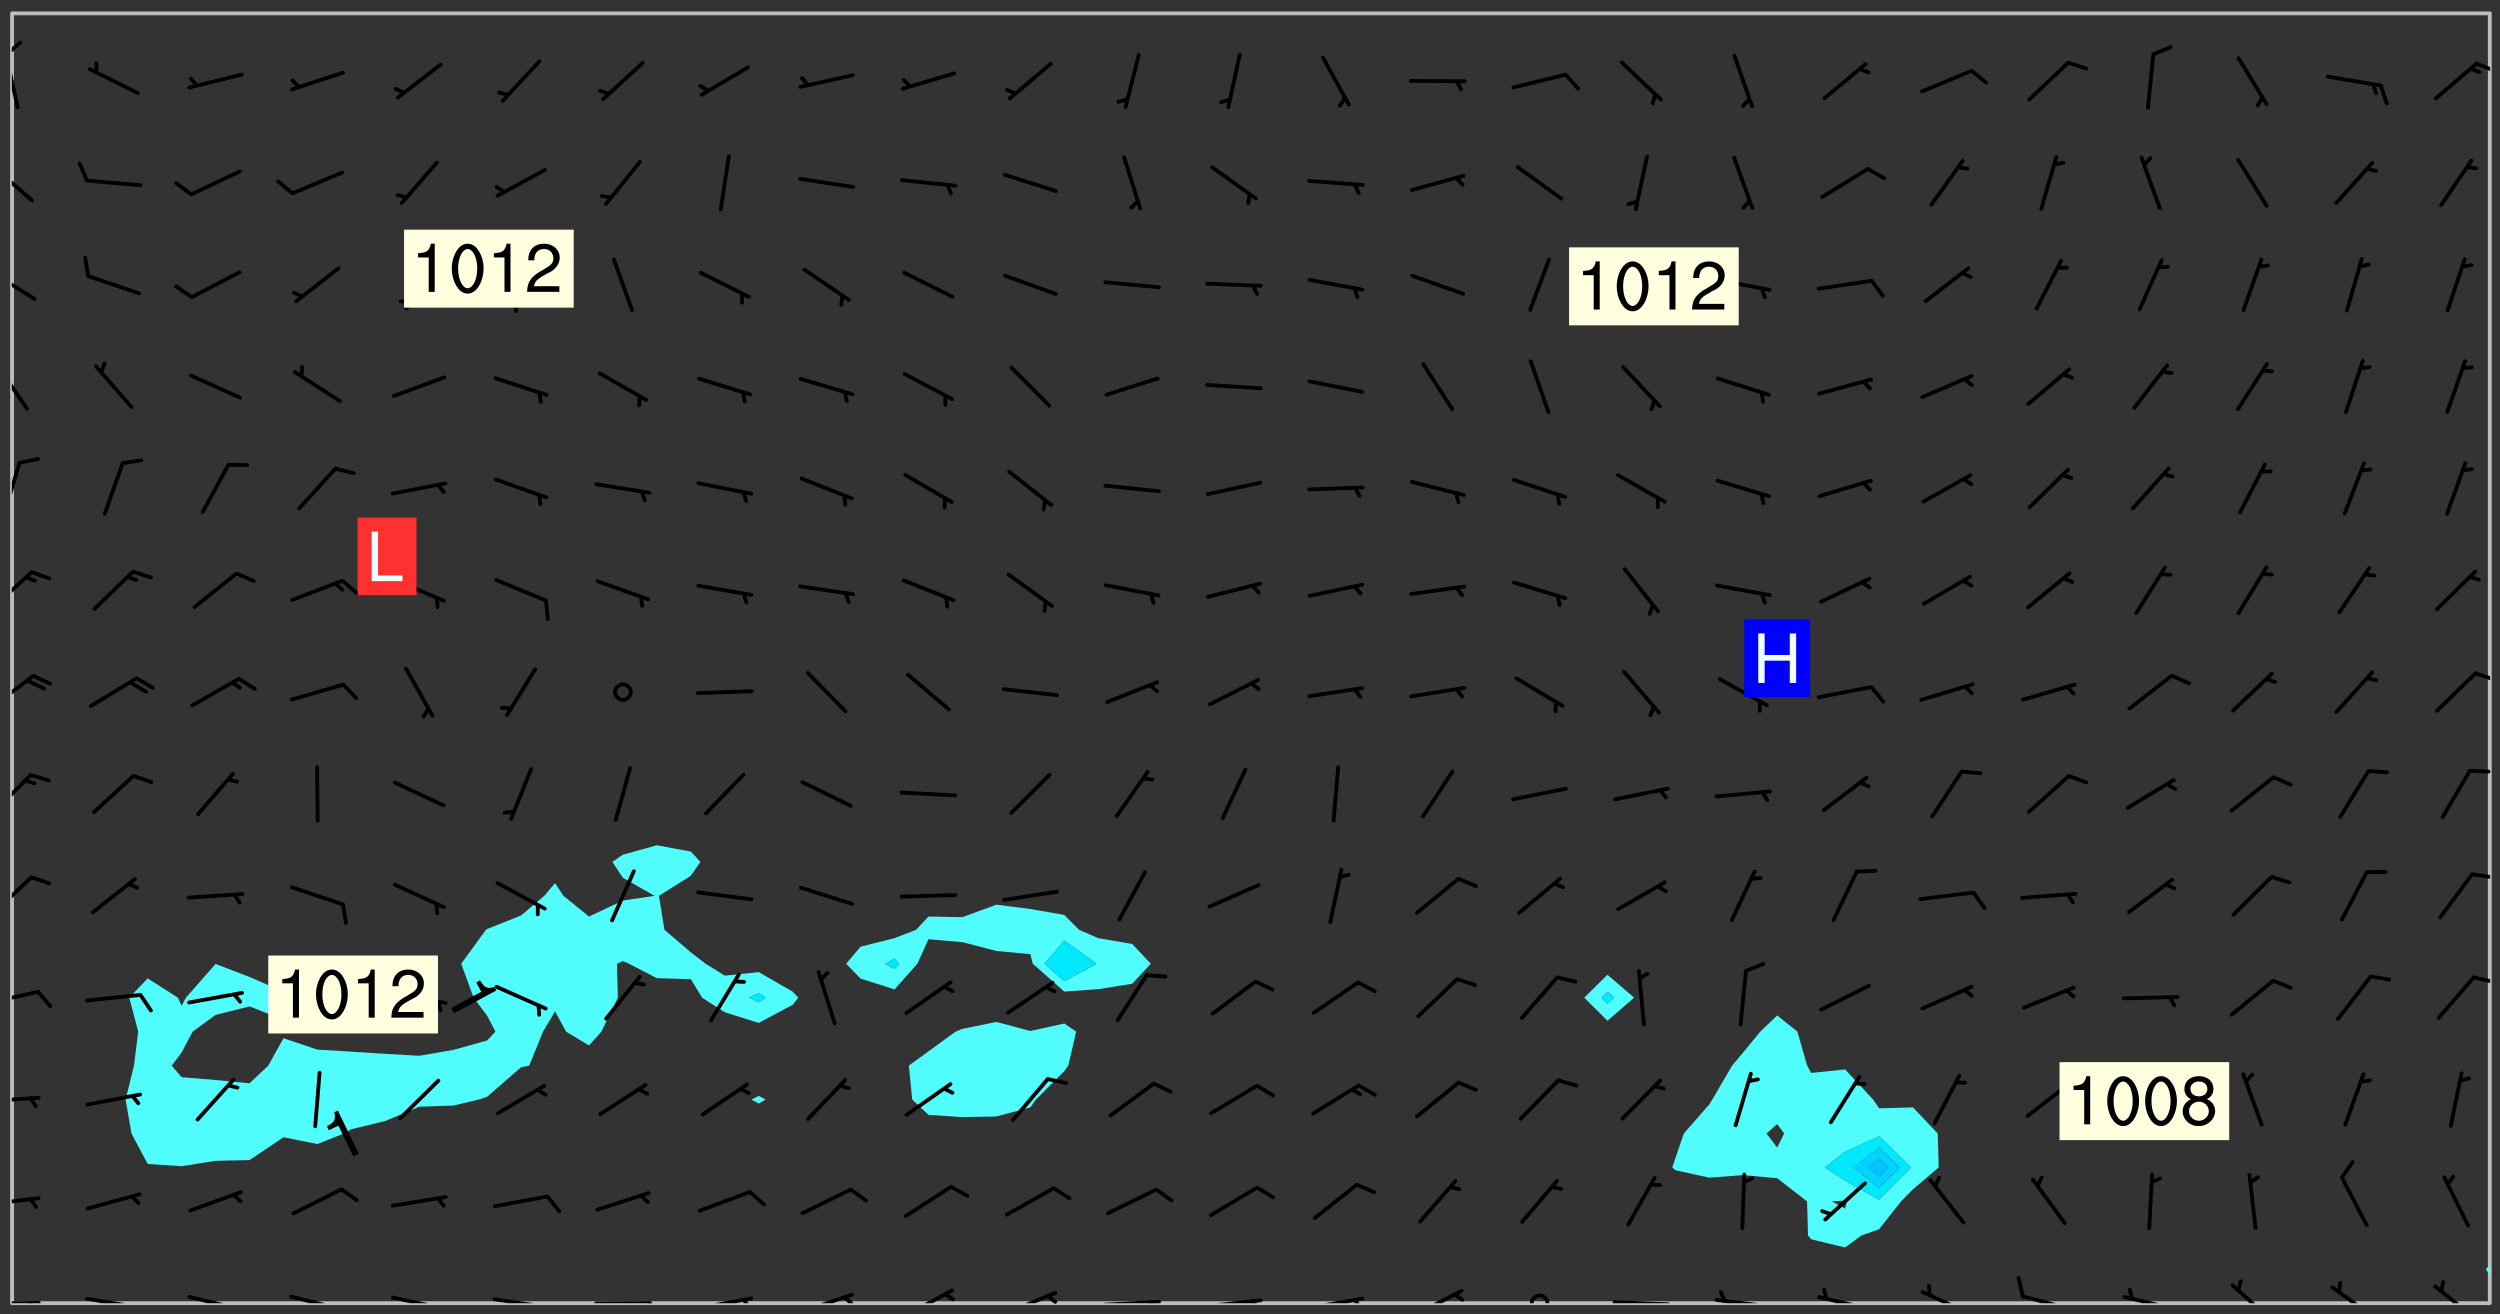 <svg xmlns="http://www.w3.org/2000/svg" role="img" xmlns:xlink="http://www.w3.org/1999/xlink" viewBox="142.45 309.95 326.84 171.84"><rect x="142.45" y="309.95" width="326.84" height="171.84" fill="#333333" stroke="none"/><defs><clipPath id="clip2"><path d="M 144 311.672 L 145 311.672 L 145 480.328 L 144 480.328 Z M 144 311.672"/></clipPath><clipPath id="clip3"><path d="M 144 311.672 L 468 311.672 L 468 480.328 L 144 480.328 Z M 144 311.672"/></clipPath><clipPath id="clip4"><path d="M 467 311.672 L 468 311.672 L 468 476 L 467 476 Z M 467 311.672"/></clipPath><clipPath id="clip5"><path d="M 144 480 L 148 480 L 148 480.328 L 144 480.328 Z M 144 480"/></clipPath><clipPath id="clip6"><path d="M 146 480 L 148 480 L 148 480.328 L 146 480.328 Z M 146 480"/></clipPath><clipPath id="clip7"><path d="M 153 479 L 162 479 L 162 480.328 L 153 480.328 Z M 153 479"/></clipPath><clipPath id="clip8"><path d="M 159 480 L 161 480 L 161 480.328 L 159 480.328 Z M 159 480"/></clipPath><clipPath id="clip9"><path d="M 166 479 L 175 479 L 175 480.328 L 166 480.328 Z M 166 479"/></clipPath><clipPath id="clip10"><path d="M 172 480 L 174 480 L 174 480.328 L 172 480.328 Z M 172 480"/></clipPath><clipPath id="clip11"><path d="M 180 479 L 188 479 L 188 480.328 L 180 480.328 Z M 180 479"/></clipPath><clipPath id="clip12"><path d="M 186 480 L 187 480 L 187 480.328 L 186 480.328 Z M 186 480"/></clipPath><clipPath id="clip13"><path d="M 193 479 L 201 479 L 201 480.328 L 193 480.328 Z M 193 479"/></clipPath><clipPath id="clip14"><path d="M 200 480 L 202 480 L 202 480.328 L 200 480.328 Z M 200 480"/></clipPath><clipPath id="clip15"><path d="M 206 479 L 215 479 L 215 480.328 L 206 480.328 Z M 206 479"/></clipPath><clipPath id="clip16"><path d="M 213 480 L 216 480 L 216 480.328 L 213 480.328 Z M 213 480"/></clipPath><clipPath id="clip17"><path d="M 220 480 L 228 480 L 228 480.328 L 220 480.328 Z M 220 480"/></clipPath><clipPath id="clip18"><path d="M 227 480 L 229 480 L 229 480.328 L 227 480.328 Z M 227 480"/></clipPath><clipPath id="clip19"><path d="M 233 479 L 241 479 L 241 480.328 L 233 480.328 Z M 233 479"/></clipPath><clipPath id="clip20"><path d="M 239 479 L 241 479 L 241 480.328 L 239 480.328 Z M 239 479"/></clipPath><clipPath id="clip21"><path d="M 246 478 L 255 478 L 255 480.328 L 246 480.328 Z M 246 478"/></clipPath><clipPath id="clip22"><path d="M 252 479 L 255 479 L 255 480.328 L 252 480.328 Z M 252 479"/></clipPath><clipPath id="clip23"><path d="M 260 478 L 268 478 L 268 480.328 L 260 480.328 Z M 260 478"/></clipPath><clipPath id="clip24"><path d="M 265 478 L 268 478 L 268 480.328 L 265 480.328 Z M 265 478"/></clipPath><clipPath id="clip25"><path d="M 273 478 L 281 478 L 281 480.328 L 273 480.328 Z M 273 478"/></clipPath><clipPath id="clip26"><path d="M 279 479 L 281 479 L 281 480.328 L 279 480.328 Z M 279 479"/></clipPath><clipPath id="clip27"><path d="M 286 479 L 295 479 L 295 480.328 L 286 480.328 Z M 286 479"/></clipPath><clipPath id="clip28"><path d="M 292 479 L 294 479 L 294 480.328 L 292 480.328 Z M 292 479"/></clipPath><clipPath id="clip29"><path d="M 300 479 L 308 479 L 308 480.328 L 300 480.328 Z M 300 479"/></clipPath><clipPath id="clip30"><path d="M 306 479 L 308 479 L 308 480.328 L 306 480.328 Z M 306 479"/></clipPath><clipPath id="clip31"><path d="M 313 479 L 321 479 L 321 480.328 L 313 480.328 Z M 313 479"/></clipPath><clipPath id="clip32"><path d="M 319 479 L 321 479 L 321 480.328 L 319 480.328 Z M 319 479"/></clipPath><clipPath id="clip33"><path d="M 327 478 L 334 478 L 334 480.328 L 327 480.328 Z M 327 478"/></clipPath><clipPath id="clip34"><path d="M 332 478 L 334 478 L 334 480.328 L 332 480.328 Z M 332 478"/></clipPath><clipPath id="clip35"><path d="M 342 479 L 345 479 L 345 480.328 L 342 480.328 Z M 342 479"/></clipPath><clipPath id="clip36"><path d="M 353 479 L 361 479 L 361 480.328 L 353 480.328 Z M 353 479"/></clipPath><clipPath id="clip37"><path d="M 366 479 L 375 479 L 375 480.328 L 366 480.328 Z M 366 479"/></clipPath><clipPath id="clip38"><path d="M 367 478 L 369 478 L 369 480.328 L 367 480.328 Z M 367 478"/></clipPath><clipPath id="clip39"><path d="M 380 479 L 388 479 L 388 480.328 L 380 480.328 Z M 380 479"/></clipPath><clipPath id="clip40"><path d="M 380 478 L 382 478 L 382 480.328 L 380 480.328 Z M 380 478"/></clipPath><clipPath id="clip41"><path d="M 393 478 L 401 478 L 401 480.328 L 393 480.328 Z M 393 478"/></clipPath><clipPath id="clip42"><path d="M 406 479 L 414 479 L 414 480.328 L 406 480.328 Z M 406 479"/></clipPath><clipPath id="clip43"><path d="M 419 479 L 428 479 L 428 480.328 L 419 480.328 Z M 419 479"/></clipPath><clipPath id="clip44"><path d="M 434 477 L 440 477 L 440 480.328 L 434 480.328 Z M 434 477"/></clipPath><clipPath id="clip45"><path d="M 447 478 L 454 478 L 454 480.328 L 447 480.328 Z M 447 478"/></clipPath><clipPath id="clip46"><path d="M 460 477 L 467 477 L 467 480.328 L 460 480.328 Z M 460 477"/></clipPath><clipPath id="clip47"><path d="M 144 466 L 148 466 L 148 468 L 144 468 Z M 144 466"/></clipPath><clipPath id="clip48"><path d="M 144 453 L 148 453 L 148 455 L 144 455 Z M 144 453"/></clipPath><clipPath id="clip49"><path d="M 144 439 L 148 439 L 148 442 L 144 442 Z M 144 439"/></clipPath><clipPath id="clip50"><path d="M 465 437 L 468 437 L 468 439 L 465 439 Z M 465 437"/></clipPath><clipPath id="clip51"><path d="M 144 424 L 147 424 L 147 430 L 144 430 Z M 144 424"/></clipPath><clipPath id="clip52"><path d="M 465 423 L 468 423 L 468 425 L 465 425 Z M 465 423"/></clipPath><clipPath id="clip53"><path d="M 144 411 L 147 411 L 147 417 L 144 417 Z M 144 411"/></clipPath><clipPath id="clip54"><path d="M 465 410 L 468 410 L 468 412 L 465 412 Z M 465 410"/></clipPath><clipPath id="clip55"><path d="M 144 398 L 148 398 L 148 403 L 144 403 Z M 144 398"/></clipPath><clipPath id="clip56"><path d="M 465 397 L 468 397 L 468 399 L 465 399 Z M 465 397"/></clipPath><clipPath id="clip57"><path d="M 144 384 L 147 384 L 147 390 L 144 390 Z M 144 384"/></clipPath><clipPath id="clip58"><path d="M 144 370 L 146 370 L 146 378 L 144 378 Z M 144 370"/></clipPath><clipPath id="clip59"><path d="M 144 357 L 147 357 L 147 364 L 144 364 Z M 144 357"/></clipPath><clipPath id="clip60"><path d="M 144 345 L 148 345 L 148 350 L 144 350 Z M 144 345"/></clipPath><clipPath id="clip61"><path d="M 144 331 L 147 331 L 147 337 L 144 337 Z M 144 331"/></clipPath><clipPath id="clip62"><path d="M 144 316 L 146 316 L 146 325 L 144 325 Z M 144 316"/></clipPath><clipPath id="clip63"><path d="M 144 315 L 146 315 L 146 318 L 144 318 Z M 144 315"/></clipPath><clipPath id="clip64"><path d="M 465 318 L 468 318 L 468 320 L 465 320 Z M 465 318"/></clipPath><g id="surface1969" clip-path="url(#clip1)"><path fill="#fff" fill-opacity="0" fill-rule="evenodd" d="M 0 0 L 1000 0 L 1000 1000 L 0 1000 Z M 0 0"/><path fill="#d3d3d3" fill-opacity="0" fill-rule="evenodd" d="M162.152 355.867L161.918 356.16 161.977 356.395 162.094 356.566 162.27 356.801 162.562 357.148 162.676 357.207 162.793 357.035 162.852 356.801 163.027 356.625 163.492 356.449 164.191 356.449 164.426 356.742 164.715 357.559 164.773 357.734 164.949 357.965 165.301 358.199 166 358.898 166.172 359.074 166.406 359.422 166.641 359.832 166.93 360.414 167.34 360.879 167.57 361.113 167.805 361.289 167.922 361.52 168.098 361.812 168.27 362.977 168.27 363.211 168.328 363.5 168.387 363.617 168.504 363.734 168.852 364.145 168.969 364.316 169.145 364.492 169.32 364.727 169.438 364.898 169.609 365.25 169.668 365.484 169.902 365.891 170.137 365.832 169.961 366.008 169.902 366.938 169.32 366.938 169.086 366.824 168.738 366.938 168.621 367.055 168.562 367.348 168.504 367.523 168.387 367.695 167.922 367.988 167.863 368.223 167.805 368.336 167.805 368.98 167.863 369.152 167.863 369.562 167.922 369.621 167.922 370.027 167.98 370.434 168.098 370.609 168.156 370.668 168.387 371.309 168.328 371.602 168.328 372.301 168.27 372.883 168.27 373.117 168.211 373.348 168.156 373.699 168.156 375.621 168.211 375.738 168.637 375.738 168.27 375.855 168.246 376.207 169.137 377.375 170.879 377.914 172.219 378.273 172.219 378.812 172.309 379.621 172.844 380.336 174.363 380.605 175.254 380.52 175.344 381.684 175.879 381.863 177.039 381.684 179.094 380.699 180.254 380.336 182.133 380.16 183.828 379.98 183.648 380.699 182.133 380.785 180.883 380.875 180.078 381.145 179.004 381.953 179.273 382.672 179.809 383.57 179.629 384.195 179.363 385.004 179.629 386.082 180.254 386.98 181.059 387.16 182.309 386.98 182.043 387.703 182.141 388.207 182.195 388.5 182.195 388.672 182.254 388.965 182.254 389.371 182.43 389.488 182.781 389.605 183.188 389.605 183.48 389.43 183.594 389.312 183.652 389.195 183.77 388.965 183.828 388.789 184.18 388.324 184.41 388.148 184.586 388.09 184.762 388.148 184.82 388.324 184.938 389.312 184.992 389.781 185.051 389.953 185.168 390.188 185.344 390.246 186.16 390.305 186.449 390.305 186.566 390.539 186.625 390.945 186.684 391.297 186.684 392.402 186.801 392.695 186.918 393.043 187.207 393.742 187.383 394.094 187.965 394.848 188.316 395.023 188.488 395.082 188.957 395.316 189.598 395.781 189.945 396.016 190.238 396.191 190.531 396.246 190.762 396.309 191.578 396.656 191.871 396.832 191.984 397.004 192.336 397.355 192.453 397.531 192.977 398.172 192.977 398.461 193.035 398.812 193.035 399.16 193.094 399.512 193.152 399.801 193.27 399.859 193.441 399.918 193.617 399.918 194.199 400.152 194.375 400.27 194.551 400.559 194.727 400.793 194.84 401.027 195.133 401.258 195.25 401.375 195.25 401.785 195.309 401.84 195.598 402.074 195.832 402.191 195.891 402.309 196.008 402.48 196.066 402.598 196.297 402.832 196.355 403.008 196.59 403.066 196.707 403.125 196.59 403.238 196.531 403.355 196.531 403.473 196.414 403.766 196.297 404.055 196.297 404.637 196.473 404.754 196.59 404.812 196.648 404.93 196.766 405.047 196.879 405.105 197.055 405.453 197.113 405.805 197.172 406.211 197.172 406.387 197.113 406.562 196.996 407.262 196.996 407.434 197.113 407.609 197.406 407.902 197.812 407.902 197.988 408.02 198.105 408.191 198.223 408.484 198.223 408.719 197.695 408.719 197.465 408.484 197.23 408.484 197.055 408.543 196.996 409.242 197.055 409.59 197.172 409.766 197.348 410.176 197.465 410.406 197.754 410.875 197.93 410.93 198.453 410.93 198.688 410.988 199.445 411.629 199.504 411.922 199.504 412.156 199.562 412.215 199.793 412.562 199.793 412.914 199.676 413.086 199.676 413.379 199.969 413.668 200.262 413.844 200.434 413.902 200.727 414.078 201.02 414.195 201.602 414.602 201.891 414.836 202.184 415.012 202.402 415.172 202.418 415.184 202.648 415.359 203.289 415.883 203.465 416.117 203.582 416.293 203.758 416.469 203.871 416.641 203.871 417.281 203.988 417.457 204.457 417.574 205.039 417.691 205.273 417.75 205.504 417.863 205.797 417.98 205.91 418.039 206.496 418.391 206.785 418.562 206.961 418.625 207.137 418.68 207.312 418.738 208.012 419.09 208.301 419.266 208.535 419.32 208.824 419.496 209.059 419.613 209.699 420.02 209.992 420.137 210.164 420.195 210.398 420.254 210.809 420.312 211.039 420.371 211.273 420.488 211.332 420.66 210.922 420.836 211.391 420.895 211.449 421.188 211.562 421.422 211.738 421.477 211.973 421.535 212.148 421.594 212.555 421.711 213.195 421.945 213.312 422.117 213.371 422.352 213.371 422.527 213.312 422.645 213.254 423.051 213.488 423.285 213.605 423.344 213.953 423.461 214.594 423.691 214.77 423.809 215.059 423.926 215.234 424.102 215.469 424.566 216.051 425.672 216.227 425.848 216.574 426.023 216.75 426.141 217.102 426.258 218.148 426.781 218.383 426.84 218.848 426.953 219.141 427.012 219.605 427.188 220.363 427.77 220.598 428.004 220.945 428.469 221.121 428.645 221.41 428.879 222.227 429.578 222.52 429.754 222.809 430.043 223.102 430.219 223.395 430.508 224.09 431.148 224.266 431.324 224.559 431.559 224.848 431.793 225.316 432.082 225.957 432.664 226.305 432.898 226.539 433.191 226.887 433.539 227.238 434.004 228.172 434.996 228.52 435.402 228.637 435.578 228.871 435.637 228.984 435.754 229.629 435.93 229.859 436.043 230.094 436.102 230.387 436.277 230.617 436.395 231.551 437.094 231.957 437.5 232.191 437.676 232.598 437.852 232.832 437.969 233.648 438.316 233.996 438.551 234.23 438.668 234.523 438.957 234.754 439.074 235.512 439.426 235.863 439.598 236.094 439.656 236.387 439.773 236.621 439.832 237.492 440.008 238.309 440.008 238.777 440.238 238.949 440.297 239.824 440.996 240.289 441.113 240.582 441.172 240.758 441.23 240.988 441.289 241.457 441.348 241.805 441.406 242.156 441.465 242.562 441.523 242.855 441.523 243.027 441.582 243.027 441.812 243.203 441.988 243.496 441.988 243.844 442.047 244.195 442.105 244.895 442.223 245.535 442.223 246 441.988 246.293 441.812 246.465 441.695 246.875 441.523 247.164 441.348 248.098 440.883 248.566 440.59 249.09 440.297 249.555 440.125 250.02 439.949 251.07 439.484 251.359 439.367 251.77 439.25 252.059 439.133 252.586 438.957 254.102 438.258 254.684 437.91 254.973 437.852 255.266 437.793 255.613 437.676 256.488 437.445 256.84 437.328 256.953 437.328 257.188 437.27 258.062 437.035 258.297 436.977 259.109 436.977 259.461 436.918 260.277 436.801 260.449 436.742 260.801 436.688 261.094 436.629 261.324 436.57 262.141 436.395 262.316 436.336 262.664 436.336 262.898 436.277 263.363 436.16 264.121 435.988 264.355 435.93 264.703 435.93 265.113 435.812 265.402 435.754 266.688 435.695 266.977 435.695 267.387 435.637 267.617 435.578 267.793 435.578 268.668 435.461 269.074 435.461 269.484 435.344 269.832 435.344 270.184 435.23 271.055 435.172 272.805 435.172 273.852 435.461 274.262 435.578 274.551 435.695 274.902 435.812 275.191 435.93 276.242 436.102 276.531 436.16 276.824 436.16 277.117 436.219 277.289 436.277 277.699 436.336 277.871 436.395 277.988 436.453 278.105 436.453 278.223 436.512 278.574 436.57 278.688 436.57 279.098 436.637 281.02 437.031 282.945 437.426 284.465 437.875 286.16 438.594 288.305 439.398 289.91 438.68 291.34 437.875 292.5 436.797 293.75 436.348 296.785 435.629 298.66 435.27 300.805 433.922 303.039 432.668 305.539 431.41 307.234 430.961 309.02 430.781 310.18 430.512 310.805 431.051 312.145 430.781 312.859 429.793 313.844 428.449 314.289 428.27 315.094 427.91 316.969 427.371 318.754 426.922 320.004 426.652 321.164 426.562 322.863 426.473 324.824 426.203 326.074 426.113 326.613 426.113 327.238 426.023 328.129 426.023 330.273 425.844 332.684 425.664 335.273 425.574 336.969 425.754 338.578 425.844 340.008 426.203 341.168 426.922 343.043 427.91 344.203 429.438 344.469 430.152 345.098 430.242 345.453 431.141 345.988 431.68 346.523 433.207 347.598 433.566 348.133 433.566 347.328 434.102 347.418 435.809 348.133 438.504 349.023 439.309 349.918 440.297 350.633 441.555 352.418 442.094 353.938 441.914 354.293 443.258 355.902 442.453 356.883 441.914 357.152 442.184 357.469 441.969 357.688 441.824 358.488 442.273 358.938 441.914 359.293 441.914 359.828 441.645 360.367 440.926 360.902 440.656 361.527 439.668 362.688 440.117 363.527 440.488 364.922 441.105 366.617 440.926 368.223 440.926 370.008 441.016 370.188 439.309 370.723 437.965 371.527 438.234 372.02 439.082 372.422 439.488 372.332 440.027 372.332 440.387 373.047 440.836 373.758 440.566 375.188 440.566 375.547 441.555 375.992 442.812 376.707 444.156 377.957 444.785 379.652 445.414 380.367 445.234 380.547 444.695 381.527 444.605 381.977 444.965 382.062 446.223 381.797 446.852 381.262 447.031 381.262 447.57 381.977 448.555 382.242 449.094 383.227 450.082 384.027 451.16 383.762 451.52 383.672 452.418 383.047 454.75 382.691 456.816 382.602 458.609 382.422 459.328 382.332 459.867 382.332 461.305 381.352 463.188 380.992 464.895 380.457 465.793 379.652 466.961 379.387 467.5 381.441 468.754 381.527 469.113 381.172 469.652 381.082 469.473 381.082 470.281 381.172 471.719 380.727 472.434 379.652 472.527 379.387 473.242 379.922 474.141 380.727 474.859 381.887 475.668 383.227 475.938 383.672 476.297 383.316 476.746 381.527 476.656 380.277 476.207 379.562 475.488 378.938 475.398 378.762 478.988 378.574 480.297 467.934 480.297 467.934 311.703 412.664 311.703 412.664 360.785 413.426 360.91 416.715 361.453 418.738 364.289 418.738 367.043 421.09 367.375 423.438 367.707 427.488 367.707 426.109 371.867 424.086 372.574 422.062 373.277 421.52 373.621 418.926 375.238 418.738 375.355 416.715 373.277 415.984 370.535 413.312 368.457 411.938 364.957 411.871 364.875 409.914 362.203 412.664 360.785 412.664 311.703 294.422 311.703 294.422 403.117 294.539 403.148 294.672 403.16 294.746 403.234 294.852 403.281 294.941 403.34 295.027 403.398 295.117 403.457 295.414 403.754 295.473 403.844 295.504 403.961 295.531 404.078 295.547 404.215 295.516 404.332 295.457 404.422 295.398 404.508 295.355 404.613 295.309 404.715 295.281 404.836 295.281 404.98 295.457 405.25 295.605 405.398 295.68 405.484 295.754 405.559 295.797 405.664 295.859 405.754 295.918 405.84 295.961 405.945 296.02 406.035 296.066 406.137 296.109 406.242 296.168 406.328 296.285 406.508 296.359 406.582 296.422 406.668 296.48 406.758 296.523 406.863 296.582 406.953 296.641 407.039 296.703 407.129 296.762 407.219 296.805 407.32 296.922 407.5 296.996 407.574 297.055 407.66 297.129 407.734 297.219 407.793 297.324 407.84 297.473 407.84 297.605 407.824 297.738 407.84 297.84 407.793 297.914 407.719 297.961 407.617 297.945 407.484 297.945 407.336 297.898 407.23 297.871 407.113 297.824 407.012 297.797 406.891 297.754 406.789 297.691 406.699 297.648 406.598 297.605 406.492 297.574 406.375 297.559 406.242 297.547 406.105 297.633 406.047 297.691 405.961 297.812 405.93 297.855 406.035 297.871 406.168 297.871 406.285 297.93 406.387 297.988 406.477 298.078 406.535 298.227 406.684 298.285 406.773 298.328 406.879 298.316 406.98 298.402 407.039 298.508 407.086 298.594 407.145 298.684 407.203 298.758 407.277 298.641 407.305 298.535 407.352 298.449 407.41 298.375 407.484 298.316 407.574 298.254 407.66 298.227 407.781 298.18 407.883 298.137 407.988 298.105 408.105 298.094 408.238 298.078 408.371 298.078 408.52 298.105 408.637 298.152 408.742 298.195 408.844 298.254 408.934 298.328 409.008 298.418 409.066 298.492 409.141 298.582 409.199 298.641 409.289 298.684 409.395 298.73 409.496 298.848 409.527 298.98 409.543 299.129 409.543 299.246 409.512 299.352 409.555 299.395 409.66 299.441 409.762 299.469 409.883 299.5 410 299.527 410.117 299.559 410.238 299.586 410.355 299.691 410.398 299.793 410.445 299.926 410.43 300.074 410.578 300.137 410.664 300.211 410.738 300.281 410.812 300.371 410.875 300.477 410.918 300.578 410.961 300.695 410.992 300.832 411.008 300.949 410.977 301.023 410.902 301.051 410.785 301.039 410.652 301.008 410.531 300.98 410.414 301.023 410.309 301.141 410.309 301.23 410.371 301.348 410.398 301.496 410.398 301.629 410.414 301.777 410.414 301.91 410.43 302.043 410.414 302.191 410.414 302.324 410.398 302.457 410.387 302.594 410.398 302.711 410.371 302.844 410.355 303.035 410.297 302.977 410.473 302.961 410.605 302.934 410.727 302.918 410.859 302.859 410.945 302.727 410.961 302.621 411.008 302.516 411.051 302.398 411.082 302.281 411.109 302.016 411.141 301.867 411.141 301.734 411.156 301.66 411.23 301.719 411.316 301.867 411.465 301.984 411.645 302.059 411.715 302.148 411.777 302.238 411.836 302.324 411.895 302.414 411.953 302.516 411.996 302.621 412.059 302.727 412.102 302.812 412.16 302.918 412.207 303.02 412.25 303.199 412.367 303.258 412.457 303.215 412.559 303.168 412.664 303.184 412.797 303.406 413.02 303.465 413.109 303.508 413.211 303.539 413.332 303.582 413.434 303.598 413.566 303.629 413.684 303.641 413.82 303.672 413.938 303.82 414.086 303.922 414.129 304.027 414.172 304.145 414.203 304.277 414.219 304.414 414.234 304.531 414.234 304.648 414.203 304.738 414.145 304.781 414.039 304.828 413.938 304.871 413.832 304.902 413.715 304.914 413.582 304.914 413.434 304.902 413.301 304.887 413.168 304.855 413.051 304.812 412.945 304.766 412.84 304.723 412.738 304.68 412.633 304.664 412.5 304.68 412.367 304.707 412.25 304.738 412.133 304.766 412.012 304.812 411.91 304.902 411.852 304.988 411.789 305.062 411.715 305.152 411.656 305.375 411.434 305.434 411.348 305.508 411.273 305.625 411.094 305.684 411.008 305.684 410.859 305.609 410.785 305.508 410.738 305.402 410.695 305.301 410.652 305.242 410.562 305.195 410.457 305.168 410.34 305.258 410.281 305.375 410.25 305.477 410.207 305.656 410.09 305.805 409.941 305.816 409.809 305.805 409.703 305.715 409.645 305.582 409.66 305.434 409.66 305.301 409.676 305.168 409.66 305.047 409.629 304.961 409.57 304.887 409.496 304.828 409.406 304.766 409.32 304.648 409.141 304.59 409.055 304.621 408.934 304.707 408.875 304.828 408.844 304.887 408.758 304.887 408.637 304.855 408.52 304.797 408.43 304.738 408.344 304.691 408.238 304.664 408.121 304.648 407.988 304.707 407.898 304.781 407.824 304.871 407.766 304.988 407.586 305.062 407.512 305.121 407.426 305.27 407.277 305.391 407.246 305.523 407.23 305.656 407.246 305.73 407.32 305.773 407.426 305.789 407.559 305.758 407.676 305.641 407.707 305.508 407.719 305.359 407.867 305.316 407.973 305.27 408.074 305.242 408.195 305.211 408.312 305.211 408.461 305.242 408.578 305.285 408.684 305.344 408.773 305.418 408.844 305.492 408.918 305.609 408.949 305.73 408.977 305.848 408.949 305.98 408.934 306.098 408.934 306.188 408.992 306.262 409.066 306.309 409.172 306.367 409.258 306.469 409.305 306.602 409.32 306.707 409.363 306.793 409.422 306.781 409.527 306.707 409.602 306.527 409.719 306.469 409.809 306.379 409.867 306.309 409.941 306.234 410.016 306.172 410.105 306.145 410.223 306.129 410.355 306.145 410.488 306.129 410.621 306.129 410.77 306.145 410.902 306.172 411.02 306.203 411.141 306.277 411.215 306.367 411.273 306.453 411.332 306.543 411.391 306.66 411.422 306.66 411.508 306.559 411.555 306.469 411.613 306.203 411.645 306.086 411.672 305.938 411.672 305.832 411.715 305.73 411.762 305.672 411.852 305.609 412.086 305.598 412.219 305.566 412.34 305.551 412.473 305.551 412.766 305.539 412.898 305.551 413.035 305.566 413.168 305.699 413.184 305.832 413.195 305.953 413.227 306.039 413.285 306.113 413.359 306.16 413.465 306.203 413.566 306.219 413.699 306.219 414.145 306.203 414.277 306.203 414.723 306.234 414.988 306.262 415.105 306.277 415.238 306.309 415.355 306.395 415.566 306.426 415.832 306.426 415.98 306.395 416.098 306.367 416.215 306.336 416.336 306.309 416.453 306.277 416.57 306.246 416.691 306.234 416.824 306.219 416.957 306.309 417.016 306.426 416.984 306.527 417 306.574 417.105 306.543 417.371 306.543 417.812 306.5 417.918 306.453 418.023 306.41 418.125 306.367 418.23 306.309 418.316 306.277 418.438 306.234 418.555 306.203 418.672 306.188 418.805 306.203 418.938 306.262 419.027 306.367 419.074 306.453 419.133 306.512 419.219 306.5 419.355 306.469 419.473 306.426 419.574 306.426 420.02 306.41 420.152 306.41 420.301 306.379 420.418 306.336 420.523 306.309 420.641 306.262 420.746 306.219 420.848 306.188 420.969 306.16 421.086 306.129 421.219 306.098 421.336 306.07 421.453 306.027 421.559 305.996 421.676 305.965 421.797 305.953 421.93 305.938 422.062 305.938 422.359 305.965 422.477 305.965 422.625 306.012 423.023 306.039 423.141 306.098 423.23 306.219 423.262 306.367 423.262 306.5 423.246 306.559 423.336 306.559 423.453 306.5 423.543 306.41 423.602 306.309 423.645 306.203 423.691 306.113 423.75 306.027 423.809 305.891 423.824 305.773 423.793 305.641 423.777 305.539 423.824 305.477 423.91 305.465 424.047 305.449 424.18 305.418 424.297 305.391 424.414 305.375 424.547 305.344 424.668 305.344 424.965 305.359 425.098 305.391 425.215 305.391 425.363 305.402 425.496 305.402 425.645 305.375 425.762 305.328 425.863 305.301 425.984 305.27 426.102 305.211 426.191 305.137 426.266 305.035 426.309 304.93 426.355 304.812 426.383 304.691 426.414 304.59 426.367 304.648 426.281 304.754 426.234 304.781 426.117 304.812 426 304.84 425.879 304.871 425.762 304.871 425.613 304.887 425.48 304.855 425.363 304.812 425.258 304.707 425.273 304.633 425.348 304.531 425.391 304.441 425.453 304.367 425.527 304.324 425.629 304.309 425.762 304.277 425.879 304.25 426 304.219 426.117 304.191 426.234 304.16 426.355 304.133 426.473 304.102 426.59 304.059 426.695 303.969 426.754 303.879 426.754 303.762 426.723 303.73 426.637 303.746 426.5 303.715 426.383 303.715 426.234 303.703 426.102 303.703 425.953 303.641 425.719 303.613 425.598 303.57 425.496 303.523 425.391 303.465 425.305 303.406 425.215 303.363 425.109 303.301 425.023 303.152 424.875 303.082 424.801 302.977 424.754 302.871 424.711 302.77 424.668 302.473 424.371 302.383 424.297 302.297 424.238 302.191 424.195 302.102 424.133 302.016 424.074 301.91 424.031 301.82 423.973 301.734 423.91 301.66 423.84 301.555 423.793 301.469 423.734 301.363 423.691 301.273 423.629 301.172 423.586 301.066 423.543 300.98 423.484 300.875 423.438 300.77 423.395 300.668 423.348 300.578 423.289 300.477 423.246 300.371 423.203 300.281 423.141 300.164 423.113 300.031 423.098 299.898 423.113 299.75 423.113 299.617 423.129 299.5 423.098 299.41 423.039 299.336 422.965 299.246 422.906 299.145 422.859 298.996 422.859 298.875 422.832 298.773 422.789 298.699 422.715 298.582 422.535 298.492 422.477 298.391 422.434 298.301 422.371 298.195 422.328 298.105 422.27 298.02 422.211 297.914 422.164 297.855 422.078 297.797 421.988 297.754 421.883 297.707 421.781 297.633 421.707 297.547 421.648 297.473 421.574 297.383 421.516 297.16 421.293 297.117 421.188 297.086 420.922 297.191 420.879 297.336 420.879 297.441 420.922 297.516 420.996 297.605 421.055 297.691 421.113 297.797 421.16 297.887 421.219 298.035 421.367 298.105 421.441 298.254 421.59 298.316 421.676 298.391 421.75 298.477 421.809 298.551 421.883 298.641 421.945 298.73 422.004 298.816 422.062 299.086 422.238 299.188 422.285 299.293 422.328 299.395 422.371 299.441 422.297 299.5 422.211 299.574 422.137 299.645 422.062 299.75 422.105 299.824 422.18 299.883 422.27 299.926 422.371 299.973 422.477 300.016 422.582 300.137 422.609 300.254 422.582 300.328 422.492 300.371 422.387 300.43 422.297 300.504 422.223 300.609 422.18 300.727 422.152 300.859 422.164 300.949 422.223 301.098 422.371 301.156 422.461 301.199 422.566 301.246 422.668 301.289 422.773 301.332 422.875 301.438 422.922 301.543 422.965 301.676 422.98 301.762 422.922 301.82 422.832 301.895 422.758 302 422.715 302.117 422.742 302.223 422.789 302.324 422.832 302.43 422.875 302.531 422.922 302.711 423.039 302.711 423.156 302.695 423.289 302.711 423.422 302.727 423.559 302.785 423.645 302.887 423.691 303.008 423.719 303.125 423.75 303.273 423.75 303.391 423.719 303.449 423.629 303.629 423.512 303.688 423.422 303.762 423.348 303.82 423.262 303.938 423.082 304.117 422.965 304.234 422.996 304.324 423.055 304.367 423.129 304.352 423.262 304.352 423.379 304.441 423.438 304.59 423.438 304.723 423.422 304.855 423.41 305.121 423.379 305.227 423.336 305.344 423.305 305.465 423.277 305.539 423.203 305.609 423.129 305.672 423.039 305.656 422.934 305.609 422.832 305.508 422.789 305.402 422.773 305.285 422.801 305.02 422.832 304.871 422.832 304.797 422.758 304.707 422.699 304.59 422.668 304.473 422.641 304.34 422.625 304.191 422.625 304.059 422.641 303.762 422.641 303.656 422.594 303.508 422.445 303.465 422.344 303.406 422.254 303.629 422.031 303.715 421.973 303.82 421.93 303.938 421.898 304.07 421.883 304.203 421.898 304.34 421.914 304.441 421.957 304.574 421.945 304.664 421.883 304.766 421.84 304.828 421.75 304.781 421.648 304.691 421.59 304.574 421.559 304.473 421.516 304.414 421.426 304.352 421.336 304.352 421.219 304.367 421.086 304.473 421.039 304.547 420.969 304.547 420.848 304.457 420.789 304.426 420.672 304.516 420.613 304.59 420.539 304.633 420.434 304.691 420.344 304.738 420.242 304.754 420.109 304.754 419.961 304.707 419.855 304.664 419.754 304.574 419.695 304.441 419.68 304.34 419.637 304.203 419.621 304.086 419.59 303.641 419.59 303.508 419.574 303.375 419.562 303.242 419.547 303.125 419.516 302.977 419.516 302.844 419.5 302.711 419.488 302.445 419.457 302.324 419.414 302.238 419.355 302.164 419.281 302.164 419.133 302.176 419 302.281 418.953 302.383 418.91 302.516 418.895 302.668 418.895 302.801 418.879 303.094 418.879 303.215 418.91 303.316 418.953 303.406 419.012 303.641 419.074 303.762 419.027 303.852 418.969 303.953 418.926 304.086 418.91 304.191 418.953 304.293 419 304.426 419.012 304.547 418.984 304.691 418.984 304.812 418.953 304.93 418.926 305.035 418.879 305.109 418.805 305.195 418.746 305.344 418.598 305.402 418.512 305.449 418.406 305.477 418.289 305.492 418.184 305.391 418.141 305.301 418.082 305.184 418.051 305.078 418.008 304.988 417.945 304.914 417.859 304.84 417.785 304.738 417.742 304.633 417.695 304.531 417.652 304.473 417.562 304.426 417.461 304.34 417.25 304.277 417.164 304.219 417.074 304.145 417 304.059 416.941 303.789 416.941 303.672 416.973 303.582 417.031 303.48 417.074 303.348 417.09 303.242 417.074 303.215 416.957 303.152 416.867 303.035 416.836 302.934 416.793 302.785 416.645 302.754 416.527 302.738 416.422 302.812 416.348 302.992 416.23 303.109 416.203 303.227 416.172 303.363 416.188 303.465 416.23 303.57 416.273 303.672 416.32 303.777 416.363 303.895 416.395 304.027 416.41 304.145 416.438 304.277 416.453 304.383 416.438 304.473 416.379 304.398 416.305 304.293 416.262 304.219 416.188 304.145 416.098 303.996 415.949 303.91 415.891 303.82 415.832 303.746 415.758 303.656 415.699 303.555 415.652 303.434 415.625 303.332 415.578 303.227 415.535 303.109 415.504 303.008 415.461 302.887 415.43 302.738 415.43 302.621 415.461 302.516 415.504 302.43 415.566 302.25 415.684 302.164 415.742 302.074 415.801 301.969 415.848 301.883 415.906 301.777 415.949 301.676 415.992 301.57 416.039 301.496 416.113 301.438 416.203 301.379 416.289 301.332 416.395 301.273 416.48 301.199 416.555 301.066 416.543 300.949 416.512 300.832 416.512 300.758 416.586 300.668 416.645 300.594 416.719 300.504 416.777 300.418 416.836 300.312 416.883 300.211 416.926 300.074 416.941 299.973 416.898 299.824 416.75 299.719 416.703 299.633 416.703 299.527 416.75 299.426 416.793 299.305 416.824 299.188 416.793 299.113 416.719 299.113 416.602 299.145 416.48 299.219 416.41 299.277 416.32 299.352 416.246 299.469 416.215 299.574 416.172 299.867 416.172 300 416.156 300.137 416.141 300.238 416.098 300.328 416.039 300.43 415.992 300.52 415.934 300.652 415.922 300.742 415.98 300.875 415.992 300.965 415.934 301.051 415.875 301.156 415.832 301.246 415.773 301.332 415.711 301.422 415.652 301.57 415.504 301.629 415.418 301.688 415.328 301.793 415.285 301.926 415.27 302.043 415.297 302.164 415.328 302.223 415.27 302.281 415.18 302.312 414.914 302.34 414.797 302.445 414.809 302.578 414.824 302.68 414.781 302.77 414.723 302.828 414.633 302.902 414.559 302.961 414.469 303.008 414.367 303.02 414.234 303.008 414.102 302.961 413.996 302.812 413.848 302.754 413.758 302.695 413.672 302.652 413.566 302.652 413.121 302.668 412.988 302.668 412.84 302.68 412.707 302.621 412.648 302.531 412.707 302.43 412.664 302.25 412.547 302.164 412.488 302.102 412.398 302.043 412.309 301.969 412.234 301.883 412.176 301.762 412.207 301.66 412.219 301.555 412.266 301.469 412.324 301.363 412.367 301.215 412.516 301.125 412.574 301.039 412.633 300.949 412.695 300.844 412.738 300.711 412.754 300.711 412.633 300.816 412.59 300.934 412.559 301.008 412.488 301.051 412.383 301.051 412.234 301.023 412.117 300.875 411.969 300.742 411.953 300.594 411.953 300.477 411.984 300.371 412.027 300.27 412.07 300.18 412.133 300.062 412.16 299.988 412.086 300 411.953 299.957 411.852 299.914 411.746 299.824 411.688 299.707 411.715 299.586 411.746 299.469 411.777 299.367 411.82 299.246 411.852 299.145 411.895 299.039 411.938 298.949 411.996 298.848 412.012 298.848 411.895 298.863 411.762 298.805 411.672 298.73 411.715 298.582 411.863 298.523 411.953 298.449 412.027 298.402 412.133 298.359 412.234 298.285 412.309 298.227 412.398 298.152 412.473 298.094 412.559 298.02 412.633 297.93 412.695 297.855 412.766 297.781 412.84 297.68 412.855 297.547 412.871 297.441 412.828 297.441 412.707 297.59 412.559 297.633 412.457 297.691 412.367 297.738 412.266 297.781 412.16 297.84 412.07 297.871 411.953 297.914 411.852 297.945 411.73 297.973 411.613 298.02 411.508 298.062 411.406 298.105 411.301 298.18 411.23 298.27 411.168 298.359 411.109 298.461 411.066 298.758 411.066 299.023 411.035 299.129 410.992 299.055 410.918 298.938 410.887 298.832 410.844 298.742 410.785 298.641 410.738 298.551 410.68 298.449 410.637 298.344 410.594 298.254 410.531 298.168 410.473 298.062 410.43 297.961 410.387 297.84 410.355 297.723 410.324 297.621 410.281 297.5 410.25 297.398 410.207 297.309 410.148 297.266 410.043 297.25 409.91 297.352 409.867 297.484 409.852 297.621 409.867 297.754 409.852 297.855 409.809 297.914 409.719 297.93 409.613 297.84 409.555 297.766 409.48 297.664 409.438 297.574 409.379 297.426 409.23 297.383 409.125 297.367 408.992 297.367 408.699 297.309 408.609 297.219 408.551 297.145 408.477 297.102 408.371 297.07 408.254 297.012 408.164 296.938 408.09 296.82 408.062 296.746 407.988 296.656 407.93 296.566 407.867 296.48 407.809 296.406 407.734 296.348 407.648 296.301 407.543 296.215 407.484 296.066 407.336 295.871 407.277 295.738 407.293 295.637 407.336 295.562 407.41 295.516 407.512 295.473 407.617 295.414 407.707 295.355 407.793 295.059 408.09 294.969 408.148 294.883 408.148 294.82 408.062 294.777 407.957 294.809 407.84 294.867 407.75 294.895 407.633 294.883 407.5 294.793 407.438 294.688 407.484 294.57 407.512 294.453 407.543 294.184 407.719 294.082 407.766 293.965 407.793 293.859 407.84 293.77 407.898 293.668 407.941 293.609 407.855 293.562 407.75 293.578 407.617 293.625 407.512 293.695 407.438 293.77 407.367 293.828 407.277 293.828 407.129 293.785 407.023 293.547 407.023 293.445 407.07 293.414 407.188 293.387 407.305 293.355 407.426 293.281 407.469 293.148 407.484 293.074 407.438 293.031 407.336 292.988 407.23 292.941 407.129 292.898 407.023 292.777 407.055 292.676 407.098 292.543 407.113 292.426 407.145 292.32 407.188 292.23 407.246 292.129 407.293 292.008 407.32 291.875 407.336 291.773 407.293 291.715 407.203 291.668 407.098 291.625 406.996 291.582 406.891 291.582 406.773 291.641 406.684 291.727 406.625 291.906 406.508 292.008 406.461 292.113 406.418 292.219 406.359 292.32 406.316 292.41 406.254 292.512 406.211 292.617 406.152 292.719 406.105 292.809 406.047 292.914 406.004 293.016 405.961 293.105 405.898 293.207 405.855 293.344 405.84 293.461 405.871 293.562 405.914 293.684 405.945 293.785 405.988 293.891 406.035 293.992 406.078 294.098 406.121 294.199 406.168 294.305 406.211 294.406 406.254 294.512 406.301 294.598 406.359 294.703 406.402 294.82 406.434 294.926 406.477 295.027 406.523 295.117 406.582 295.223 406.625 295.324 406.668 295.43 406.715 295.547 406.742 295.648 406.789 295.77 406.816 295.918 406.816 296.004 406.758 296.02 406.656 296.078 406.566 296.051 406.449 295.977 406.375 295.859 406.195 295.785 406.121 295.695 406.047 295.516 405.93 295.43 405.871 295.324 405.828 295.223 405.781 294.953 405.605 294.895 405.516 294.82 405.441 294.762 405.352 294.719 405.25 294.688 405.133 294.672 404.996 294.672 404.434 294.66 404.301 294.645 404.168 294.613 404.051 294.598 403.918 294.586 403.785 294.555 403.664 294.332 403.441 294.273 403.355 294.258 403.25 294.289 403.133 294.422 403.117 294.422 311.703 172.992 311.703 172.992 313.156 172.934 313.391 172.582 314.441 172.41 314.965 172.293 315.312 172.117 315.723 172 315.895 171.766 316.188 171.535 316.246 171.184 316.246 171.066 316.305 170.836 316.711 170.836 317.004 170.953 317.18 171.184 317.41 171.301 317.645 171.941 318.402 172.234 318.867 172.41 319.102 172.641 319.453 172.875 319.801 173.516 320.617 173.691 321.082 173.863 321.492 173.98 322.188 174.156 322.656 174.273 324.055 174.332 324.52 174.332 325.395 174.449 326.441 174.449 331.223 174.391 331.688 174.039 332.969 173.863 333.492 173.75 333.902 173.398 334.832 172.934 336 172.699 336.582 172.582 336.758 172.41 337.105 172.234 337.512 171.883 338.328 171.824 338.621 171.711 338.914 171.594 339.203 171.535 339.379 171.418 340.254 171.359 340.66 171.301 340.777 171.242 340.953 171.184 341.125 170.953 341.652 170.836 341.824 170.836 342.059 170.719 342.293 170.66 342.465 170.484 343.051 170.484 343.34 170.426 343.516 170.426 343.809 170.367 343.922 170.309 344.449 170.309 344.621 170.254 344.855 170.254 347.477 170.078 348.293 169.961 348.469 169.785 348.703 169.668 348.875 169.555 349.109 168.969 350.043 168.738 350.332 168.445 350.797 168.27 351.031 167.98 351.383 167.629 352.082 167.516 352.312 167.34 352.723 167.164 352.953 166.758 353.48 165.941 354.18 165.648 354.352 165.359 354.586 165.184 354.703 165.008 354.879 164.484 355.285 163.957 355.461 163.785 355.637 163.551 355.691 162.91 355.867 162.152 355.867M174.363 386.891L173.289 387.34 173.648 388.234 174.898 387.52 175.344 386.98 174.363 386.891"/><path fill="#d3d3d3" fill-opacity="0" fill-rule="evenodd" d="M201.508 416.598L200.613 416.598 201.062 417.227 202.043 417.586 202.848 417.496 203.293 416.508 203.117 416.598 202.402 416.242 201.508 416.598M356.129 475.668L356.07 475.145 356.07 474.852 356.184 474.559 356.242 474.328 356.711 473.859 356.824 473.859 356.941 473.746 357.059 473.688 357.234 473.688 357.469 473.629 357.816 473.629 358.051 473.688 358.168 473.746 358.398 473.918 358.457 474.094 358.574 474.676 358.574 474.969 358.457 475.145 358.285 475.434 358.109 475.609 357.582 476.133 357.352 476.367 357.234 476.426 357.059 476.426 356.941 476.367 356.535 476.074 356.359 475.957 356.242 475.898 356.184 475.785 356.129 475.668M362.77 464.711L362.711 464.539 362.711 463.43 362.77 463.258 362.945 463.199 363.117 463.141 363.293 463.141 363.527 463.082 363.645 463.141 363.703 463.84 363.645 464.012 363.527 464.188 363.41 464.246 363.176 464.77 363.062 464.828 362.828 464.828 362.77 464.711M372.383 450.32L372.266 450.145 372.266 449.445 372.559 448.57 372.676 448.398 372.852 448.047 372.965 447.816 373.082 447.523 373.434 446.766 373.551 446.535 373.723 446.301 373.898 446.301 374.016 446.242 374.656 446.242 374.773 446.301 375.008 446.535 375.18 446.648 375.531 446.941 375.648 447.059 375.762 447.234 375.762 447.348 375.879 447.406 375.996 447.523 375.996 448.223 375.938 448.398 375.938 448.629 375.879 448.805 375.531 449.855 375.414 450.086 375.297 450.32 375.18 450.379 374.949 450.613 374.309 450.902 373.434 450.902 373.023 450.785 372.383 450.32"/><path fill="none" stroke="#bebebe" stroke-linecap="round" stroke-linejoin="round" stroke-miterlimit="10" stroke-width=".5" d="M 431.957 354.305 L 108.027 354.305 L 108.027 185.68 L 431.957 185.68 L 431.957 354.305" transform="matrix(1 0 0 -1 36 666)"/><g clip-path="url(#clip2)"><path fill="#fff" fill-opacity="0" fill-rule="evenodd" d="M 144 475.891 L 144 480.328 L 144.004 480.328 L 144 480.328 L 144 311.672 L 144.004 311.672 L 144 311.672 L 144 475.891"/></g><g clip-path="url(#clip3)"><path fill="#fff" fill-opacity="0" fill-rule="evenodd" d="M 144.004 480.328 L 144.004 311.672 L 228.328 311.672 L 228.328 420.453 L 223.891 421.684 L 222.508 422.629 L 223.891 424.715 L 228.031 427.07 L 223.891 427.68 L 219.453 429.777 L 216.117 427.07 L 215.016 425.398 L 213.605 427.07 L 210.574 429.637 L 206.137 431.402 L 205.984 431.508 L 202.742 435.945 L 204.371 440.383 L 206.137 442.75 L 207.223 444.82 L 206.137 445.977 L 201.699 447.215 L 197.262 447.977 L 192.82 447.723 L 188.383 447.438 L 183.945 447.172 L 179.508 445.684 L 177.523 449.262 L 175.066 451.574 L 170.629 451.145 L 166.191 450.781 L 164.898 449.262 L 166.191 447.559 L 167.641 444.82 L 170.629 442.637 L 175.066 441.523 L 179.508 443.262 L 181.465 440.383 L 179.508 439.605 L 175.066 437.672 L 170.629 435.973 L 166.758 440.383 L 166.191 441.438 L 165.707 440.383 L 161.754 437.859 L 159.348 440.383 L 160.52 444.82 L 159.965 449.262 L 158.871 453.699 L 159.637 458.137 L 161.754 462.117 L 166.191 462.418 L 170.629 461.707 L 175.066 461.621 L 179.508 458.633 L 183.945 459.516 L 187.426 458.137 L 188.383 457.578 L 192.82 456.504 L 197.262 454.637 L 201.699 454.492 L 205.059 453.699 L 206.137 453.336 L 210.574 449.477 L 211.641 449.262 L 213.445 444.82 L 215.016 442.172 L 216.453 444.82 L 219.453 446.633 L 221.074 444.82 L 223.227 440.383 L 223.109 435.945 L 223.891 435.602 L 224.684 435.945 L 228.328 437.832 L 232.766 437.965 L 234.238 440.383 L 237.207 442.289 L 241.645 443.684 L 241.645 453.223 L 240.691 453.699 L 241.645 454.234 L 242.543 453.699 L 241.645 453.223 L 241.645 443.684 L 246.082 441.312 L 246.812 440.383 L 246.082 439.598 L 241.645 437.039 L 237.207 437.504 L 234.695 435.945 L 232.766 434.457 L 229.316 431.508 L 228.598 427.07 L 232.766 424.441 L 234.02 422.629 L 232.766 421.281 L 228.328 420.453 L 228.328 311.672 L 272.711 311.672 L 272.711 428.223 L 268.273 429.855 L 263.836 429.773 L 262.219 431.508 L 259.398 432.598 L 254.957 433.715 L 253.07 435.945 L 254.957 437.887 L 259.398 439.297 L 262.387 435.945 L 263.836 432.742 L 268.273 433.125 L 272.711 434.277 L 272.711 443.551 L 268.273 444.461 L 267.375 444.82 L 263.836 447.395 L 261.27 449.262 L 261.707 453.699 L 263.836 455.703 L 268.273 455.996 L 272.711 455.914 L 277.152 454.73 L 277.879 453.699 L 281.59 449.992 L 282.109 449.262 L 283.148 444.82 L 281.59 443.758 L 277.152 444.734 L 272.711 443.551 L 272.711 434.277 L 277.152 434.695 L 277.473 435.945 L 281.59 439.586 L 286.027 439.273 L 290.465 438.559 L 292.906 435.945 L 290.465 433.355 L 286.027 432.602 L 283.523 431.508 L 281.59 429.566 L 277.152 428.789 L 272.711 428.223 L 272.711 311.672 L 352.602 311.672 L 352.602 437.387 L 349.562 440.383 L 352.602 443.398 L 356.09 440.383 L 352.602 437.387 L 352.602 311.672 L 374.793 311.672 L 374.793 442.699 L 372.578 444.82 L 370.355 447.535 L 368.902 449.262 L 366.309 453.699 L 365.918 454.332 L 362.586 458.137 L 361.48 461.383 L 361.074 462.574 L 361.48 462.941 L 365.918 463.914 L 370.355 463.578 L 374.793 463.988 L 378.699 467.016 L 378.82 471.453 L 379.234 471.969 L 383.672 473.043 L 385.828 471.453 L 388.109 470.66 L 390.98 467.016 L 392.547 465.426 L 395.906 462.574 L 395.781 458.137 L 392.547 454.727 L 388.109 454.844 L 387.332 453.699 L 383.672 449.766 L 379.234 450.219 L 378.707 449.262 L 377.43 444.82 L 374.793 442.699 L 374.793 311.672 L 467.996 311.672 L 467.996 475.289 L 467.438 475.891 L 467.996 476.645 L 467.996 480.328 L 144.004 480.328"/></g><path fill="#50fcfc" fill-rule="evenodd" d="M 159.637 458.137 L 158.871 453.699 L 159.965 449.262 L 160.52 444.82 L 159.348 440.383 L 161.754 437.859 L 165.707 440.383 L 166.191 441.438 L 166.758 440.383 L 170.629 435.973 L 175.066 437.672 L 179.508 439.605 L 181.465 440.383 L 179.508 443.262 L 175.066 441.523 L 170.629 442.637 L 167.641 444.82 L 166.191 447.559 L 164.898 449.262 L 166.191 450.781 L 170.629 451.145 L 175.066 451.574 L 177.523 449.262 L 179.508 445.684 L 183.945 447.172 L 188.383 447.438 L 192.82 447.723 L 197.262 447.977 L 201.699 447.215 L 206.137 445.977 L 207.223 444.82 L 206.137 442.75 L 204.371 440.383 L 202.742 435.945 L 205.984 431.508 L 206.137 431.402 L 210.574 429.637 L 213.605 427.07 L 215.016 425.398 L 216.117 427.07 L 219.453 429.777 L 223.891 427.68 L 228.031 427.07 L 223.891 424.715 L 222.508 422.629 L 223.891 421.684 L 228.328 420.453 L 232.766 421.281 L 234.02 422.629 L 232.766 424.441 L 228.598 427.07 L 229.316 431.508 L 232.766 434.457 L 234.695 435.945 L 237.207 437.504 L 241.645 437.039 L 241.645 439.781 L 240.352 440.383 L 241.645 440.977 L 242.527 440.383 L 241.645 439.781 L 241.645 437.039 L 246.082 439.598 L 246.812 440.383 L 246.082 441.312 L 241.645 443.684 L 237.207 442.289 L 234.238 440.383 L 232.766 437.965 L 228.328 437.832 L 224.684 435.945 L 223.891 435.602 L 223.109 435.945 L 223.227 440.383 L 221.074 444.82 L 219.453 446.633 L 216.453 444.82 L 215.016 442.172 L 213.445 444.82 L 211.641 449.262 L 210.574 449.477 L 206.137 453.336 L 205.059 453.699 L 201.699 454.492 L 197.262 454.637 L 192.82 456.504 L 188.383 457.578 L 187.426 458.137 L 183.945 459.516 L 179.508 458.633 L 175.066 461.621 L 170.629 461.707 L 166.191 462.418 L 161.754 462.117 L 159.637 458.137"/><path fill="#00e8fc" fill-rule="evenodd" d="M 241.645 440.977 L 240.352 440.383 L 241.645 439.781 L 242.527 440.383 L 241.645 440.977"/><path fill="#50fcfc" fill-rule="evenodd" d="M241.645 454.234L240.691 453.699 241.645 453.223 242.543 453.699 241.645 454.234M254.957 437.887L253.07 435.945 254.957 433.715 259.398 432.598 259.398 435.266 258.16 435.945 259.398 436.625 260.004 435.945 259.398 435.266 259.398 432.598 262.219 431.508 263.836 429.773 268.273 429.855 272.711 428.223 277.152 428.789 281.59 429.566 281.59 432.914 279.023 435.945 281.59 438.215 285.805 435.945 281.59 432.914 281.59 429.566 283.523 431.508 286.027 432.602 290.465 433.355 292.906 435.945 290.465 438.559 286.027 439.273 281.59 439.586 277.473 435.945 277.152 434.695 272.711 434.277 268.273 433.125 263.836 432.742 262.387 435.945 259.398 439.297 254.957 437.887"/><path fill="#00e8fc" fill-rule="evenodd" d="M 259.398 436.625 L 258.16 435.945 L 259.398 435.266 L 260.004 435.945 L 259.398 436.625"/><path fill="#50fcfc" fill-rule="evenodd" d="M 261.707 453.699 L 261.27 449.262 L 263.836 447.395 L 267.375 444.82 L 268.273 444.461 L 272.711 443.551 L 277.152 444.734 L 281.59 443.758 L 283.148 444.82 L 282.109 449.262 L 281.59 449.992 L 277.879 453.699 L 277.152 454.73 L 272.711 455.914 L 268.273 455.996 L 263.836 455.703 L 261.707 453.699"/><path fill="#00e8fc" fill-rule="evenodd" d="M 281.59 438.215 L 279.023 435.945 L 281.59 432.914 L 285.805 435.945 L 281.59 438.215"/><path fill="#50fcfc" fill-rule="evenodd" d="M 352.602 443.398 L 349.562 440.383 L 352.602 437.387 L 352.602 439.605 L 351.812 440.383 L 352.602 441.164 L 353.508 440.383 L 352.602 439.605 L 352.602 437.387 L 356.09 440.383 L 352.602 443.398"/><path fill="#00e8fc" fill-rule="evenodd" d="M 352.602 441.164 L 351.812 440.383 L 352.602 439.605 L 353.508 440.383 L 352.602 441.164"/><path fill="#50fcfc" fill-rule="evenodd" d="M 361.48 462.941 L 361.074 462.574 L 361.48 461.383 L 362.586 458.137 L 365.918 454.332 L 366.309 453.699 L 368.902 449.262 L 370.355 447.535 L 372.578 444.82 L 374.793 442.699 L 374.793 456.91 L 373.391 458.137 L 374.793 459.984 L 375.699 458.137 L 374.793 456.91 L 374.793 442.699 L 377.43 444.82 L 378.707 449.262 L 379.234 450.219 L 383.672 449.766 L 387.332 453.699 L 388.109 454.844 L 388.109 458.508 L 383.672 460.523 L 381.047 462.574 L 383.672 464.293 L 383.672 466.902 L 381.934 467.016 L 383.672 467.953 L 383.902 467.016 L 383.672 466.902 L 383.672 464.293 L 388.109 466.797 L 392.316 462.574 L 388.109 458.508 L 388.109 454.844 L 392.547 454.727 L 395.781 458.137 L 395.906 462.574 L 392.547 465.426 L 390.98 467.016 L 388.109 470.66 L 385.828 471.453 L 383.672 473.043 L 379.234 471.969 L 378.82 471.453 L 378.699 467.016 L 374.793 463.988 L 370.355 463.578 L 365.918 463.914 L 361.48 462.941"/><path fill="#fff" fill-opacity="0" fill-rule="evenodd" d="M 374.793 456.91 L 373.391 458.137 L 374.793 459.984 L 375.699 458.137 L 374.793 456.91"/><path fill="#00e8fc" fill-rule="evenodd" d="M 383.672 464.293 L 381.047 462.574 L 383.672 460.523 L 388.109 458.508 L 388.109 459.969 L 384.793 462.574 L 388.109 465.281 L 390.809 462.574 L 388.109 459.969 L 388.109 458.508 L 392.316 462.574 L 388.109 466.797 L 383.672 464.293"/><path fill="#fff" fill-opacity="0" fill-rule="evenodd" d="M 383.672 466.902 L 381.934 467.016 L 383.672 467.953 L 383.902 467.016 L 383.672 466.902"/><path fill="#00d4fc" fill-rule="evenodd" d="M 388.109 465.281 L 384.793 462.574 L 388.109 459.969 L 388.109 461.426 L 386.648 462.574 L 388.109 463.77 L 389.301 462.574 L 388.109 461.426 L 388.109 459.969 L 390.809 462.574 L 388.109 465.281"/><path fill="#00c4fc" fill-rule="evenodd" d="M 388.109 463.77 L 386.648 462.574 L 388.109 461.426 L 389.301 462.574 L 388.109 463.77"/><path fill="#50fcfc" fill-rule="evenodd" d="M467.996 476.645L467.438 475.891 467.996 475.289 467.996 476.645M467.996 475.289L467.996 476.645 468 476.648 468 475.285 467.996 475.289"/><g clip-path="url(#clip4)"><path fill="#fff" fill-opacity="0" fill-rule="evenodd" d="M 467.996 311.672 L 468 311.672 L 468 475.285 L 468 311.672 L 467.996 311.672"/></g><path fill="#fff" fill-opacity="0" fill-rule="evenodd" d="M 198.277 439.785 L 201.059 444.918 L 209.816 440.176 L 207.035 435.039 L 198.277 439.785"/><path fill-rule="evenodd" d="M 207.09 438.988 L 207.332 439.438 L 201.797 442.434 L 201.422 441.742 L 205.371 439.605 L 204.707 438.383 L 205.195 438.121 L 205.52 438.582 L 205.688 438.777 L 205.875 438.938 L 206.098 439.047 L 206.363 439.102 L 206.691 439.086 L 207.09 438.988"/><path fill="#fff" fill-opacity="0" fill-rule="evenodd" d="M 186.559 464.199 L 191.812 461.645 L 187.457 452.688 L 182.207 455.242 L 186.559 464.199"/><path fill-rule="evenodd" d="M 186.152 455.359 L 186.613 455.137 L 189.363 460.797 L 188.656 461.141 L 186.691 457.105 L 185.445 457.711 L 185.203 457.211 L 185.676 456.91 L 185.879 456.75 L 186.047 456.57 L 186.168 456.352 L 186.234 456.09 L 186.23 455.762 L 186.152 455.359"/><g clip-path="url(#clip5)"><path fill="none" stroke="#000" stroke-linecap="round" stroke-linejoin="round" stroke-miterlimit="10" stroke-width=".5" d="M 111.512 185.711 L 104.488 185.633" transform="matrix(1 0 0 -1 36 666)"/></g><g clip-path="url(#clip6)"><path fill="none" stroke="#000" stroke-linecap="round" stroke-linejoin="round" stroke-miterlimit="10" stroke-width=".5" d="M 110.492 185.699 L 111.078 184.621" transform="matrix(1 0 0 -1 36 666)"/></g><g clip-path="url(#clip7)"><path fill="none" stroke="#000" stroke-linecap="round" stroke-linejoin="round" stroke-miterlimit="10" stroke-width=".5" d="M 124.781 185.098 L 117.848 186.246" transform="matrix(1 0 0 -1 36 666)"/></g><g clip-path="url(#clip8)"><path fill="none" stroke="#000" stroke-linecap="round" stroke-linejoin="round" stroke-miterlimit="10" stroke-width=".5" d="M 123.773 185.266 L 124.164 184.102" transform="matrix(1 0 0 -1 36 666)"/></g><g clip-path="url(#clip9)"><path fill="none" stroke="#000" stroke-linecap="round" stroke-linejoin="round" stroke-miterlimit="10" stroke-width=".5" d="M 138.047 184.848 L 131.215 186.492" transform="matrix(1 0 0 -1 36 666)"/></g><g clip-path="url(#clip10)"><path fill="none" stroke="#000" stroke-linecap="round" stroke-linejoin="round" stroke-miterlimit="10" stroke-width=".5" d="M 137.051 185.09 L 137.359 183.902" transform="matrix(1 0 0 -1 36 666)"/></g><g clip-path="url(#clip11)"><path fill="none" stroke="#000" stroke-linecap="round" stroke-linejoin="round" stroke-miterlimit="10" stroke-width=".5" d="M 151.355 184.824 L 144.535 186.52" transform="matrix(1 0 0 -1 36 666)"/></g><g clip-path="url(#clip12)"><path fill="none" stroke="#000" stroke-linecap="round" stroke-linejoin="round" stroke-miterlimit="10" stroke-width=".5" d="M 150.363 185.07 L 150.66 183.883" transform="matrix(1 0 0 -1 36 666)"/></g><g clip-path="url(#clip13)"><path fill="none" stroke="#000" stroke-linecap="round" stroke-linejoin="round" stroke-miterlimit="10" stroke-width=".5" d="M 164.695 184.934 L 157.824 186.41" transform="matrix(1 0 0 -1 36 666)"/></g><g clip-path="url(#clip14)"><path fill="none" stroke="#000" stroke-linecap="round" stroke-linejoin="round" stroke-miterlimit="10" stroke-width=".5" d="M 164.695 184.934 L 165.367 182.574" transform="matrix(1 0 0 -1 36 666)"/></g><g clip-path="url(#clip15)"><path fill="none" stroke="#000" stroke-linecap="round" stroke-linejoin="round" stroke-miterlimit="10" stroke-width=".5" d="M 178.051 185.156 L 171.102 186.188" transform="matrix(1 0 0 -1 36 666)"/></g><g clip-path="url(#clip16)"><path fill="none" stroke="#000" stroke-linecap="round" stroke-linejoin="round" stroke-miterlimit="10" stroke-width=".5" d="M 178.051 185.156 L 178.871 182.844" transform="matrix(1 0 0 -1 36 666)"/></g><g clip-path="url(#clip17)"><path fill="none" stroke="#000" stroke-linecap="round" stroke-linejoin="round" stroke-miterlimit="10" stroke-width=".5" d="M 191.402 185.691 L 184.375 185.648" transform="matrix(1 0 0 -1 36 666)"/></g><g clip-path="url(#clip18)"><path fill="none" stroke="#000" stroke-linecap="round" stroke-linejoin="round" stroke-miterlimit="10" stroke-width=".5" d="M 191.402 185.691 L 192.57 183.531" transform="matrix(1 0 0 -1 36 666)"/></g><g clip-path="url(#clip19)"><path fill="none" stroke="#000" stroke-linecap="round" stroke-linejoin="round" stroke-miterlimit="10" stroke-width=".5" d="M 204.66 186.312 L 197.75 185.031" transform="matrix(1 0 0 -1 36 666)"/></g><g clip-path="url(#clip20)"><path fill="none" stroke="#000" stroke-linecap="round" stroke-linejoin="round" stroke-miterlimit="10" stroke-width=".5" d="M 203.656 186.125 L 204.418 185.168" transform="matrix(1 0 0 -1 36 666)"/></g><g clip-path="url(#clip21)"><path fill="none" stroke="#000" stroke-linecap="round" stroke-linejoin="round" stroke-miterlimit="10" stroke-width=".5" d="M 217.848 186.797 L 211.191 184.547" transform="matrix(1 0 0 -1 36 666)"/></g><g clip-path="url(#clip22)"><path fill="none" stroke="#000" stroke-linecap="round" stroke-linejoin="round" stroke-miterlimit="10" stroke-width=".5" d="M 216.879 186.469 L 217.773 185.625" transform="matrix(1 0 0 -1 36 666)"/></g><g clip-path="url(#clip23)"><path fill="none" stroke="#000" stroke-linecap="round" stroke-linejoin="round" stroke-miterlimit="10" stroke-width=".5" d="M 230.926 187.344 L 224.746 184" transform="matrix(1 0 0 -1 36 666)"/></g><g clip-path="url(#clip24)"><path fill="none" stroke="#000" stroke-linecap="round" stroke-linejoin="round" stroke-miterlimit="10" stroke-width=".5" d="M 230.027 186.855 L 231.047 186.18" transform="matrix(1 0 0 -1 36 666)"/></g><g clip-path="url(#clip25)"><path fill="none" stroke="#000" stroke-linecap="round" stroke-linejoin="round" stroke-miterlimit="10" stroke-width=".5" d="M 244.395 187.023 L 237.906 184.32" transform="matrix(1 0 0 -1 36 666)"/></g><g clip-path="url(#clip26)"><path fill="none" stroke="#000" stroke-linecap="round" stroke-linejoin="round" stroke-miterlimit="10" stroke-width=".5" d="M 243.449 186.629 L 244.398 185.852" transform="matrix(1 0 0 -1 36 666)"/></g><g clip-path="url(#clip27)"><path fill="none" stroke="#000" stroke-linecap="round" stroke-linejoin="round" stroke-miterlimit="10" stroke-width=".5" d="M 257.973 185.859 L 250.957 185.484" transform="matrix(1 0 0 -1 36 666)"/></g><g clip-path="url(#clip28)"><path fill="none" stroke="#000" stroke-linecap="round" stroke-linejoin="round" stroke-miterlimit="10" stroke-width=".5" d="M 256.953 185.805 L 257.586 184.754" transform="matrix(1 0 0 -1 36 666)"/></g><g clip-path="url(#clip29)"><path fill="none" stroke="#000" stroke-linecap="round" stroke-linejoin="round" stroke-miterlimit="10" stroke-width=".5" d="M 271.273 186.055 L 264.289 185.285" transform="matrix(1 0 0 -1 36 666)"/></g><g clip-path="url(#clip30)"><path fill="none" stroke="#000" stroke-linecap="round" stroke-linejoin="round" stroke-miterlimit="10" stroke-width=".5" d="M 270.258 185.945 L 270.949 184.93" transform="matrix(1 0 0 -1 36 666)"/></g><g clip-path="url(#clip31)"><path fill="none" stroke="#000" stroke-linecap="round" stroke-linejoin="round" stroke-miterlimit="10" stroke-width=".5" d="M 284.559 186.262 L 277.633 185.082" transform="matrix(1 0 0 -1 36 666)"/></g><g clip-path="url(#clip32)"><path fill="none" stroke="#000" stroke-linecap="round" stroke-linejoin="round" stroke-miterlimit="10" stroke-width=".5" d="M 283.551 186.09 L 284.301 185.121" transform="matrix(1 0 0 -1 36 666)"/></g><g clip-path="url(#clip33)"><path fill="none" stroke="#000" stroke-linecap="round" stroke-linejoin="round" stroke-miterlimit="10" stroke-width=".5" d="M 297.531 187.289 L 291.293 184.055" transform="matrix(1 0 0 -1 36 666)"/></g><g clip-path="url(#clip34)"><path fill="none" stroke="#000" stroke-linecap="round" stroke-linejoin="round" stroke-miterlimit="10" stroke-width=".5" d="M 296.621 186.816 L 297.633 186.121" transform="matrix(1 0 0 -1 36 666)"/></g><g clip-path="url(#clip35)"><path fill="none" stroke="#000" stroke-linecap="round" stroke-linejoin="round" stroke-miterlimit="10" stroke-width=".5" d="M 308.75 185.672 L 308.73 185.871 L 308.672 186.062 L 308.574 186.238 L 308.117 186.617 L 307.926 186.676 L 307.727 186.695 L 307.527 186.676 L 307.336 186.617 L 306.875 186.238 L 306.781 186.062 L 306.723 185.871 L 306.703 185.672 L 306.723 185.473 L 306.781 185.281 L 306.875 185.102 L 307.336 184.727 L 307.527 184.668 L 307.727 184.648 L 307.926 184.668 L 308.117 184.727 L 308.574 185.102 L 308.672 185.281 L 308.73 185.473 L 308.75 185.672" transform="matrix(1 0 0 -1 36 666)"/></g><g clip-path="url(#clip36)"><path fill="none" stroke="#000" stroke-linecap="round" stroke-linejoin="round" stroke-miterlimit="10" stroke-width=".5" d="M 317.531 185.809 L 324.551 185.531" transform="matrix(1 0 0 -1 36 666)"/></g><g clip-path="url(#clip37)"><path fill="none" stroke="#000" stroke-linecap="round" stroke-linejoin="round" stroke-miterlimit="10" stroke-width=".5" d="M 330.867 186.098 L 337.844 185.242" transform="matrix(1 0 0 -1 36 666)"/></g><g clip-path="url(#clip38)"><path fill="none" stroke="#000" stroke-linecap="round" stroke-linejoin="round" stroke-miterlimit="10" stroke-width=".5" d="M 331.883 185.977 L 331.445 187.121" transform="matrix(1 0 0 -1 36 666)"/></g><g clip-path="url(#clip39)"><path fill="none" stroke="#000" stroke-linecap="round" stroke-linejoin="round" stroke-miterlimit="10" stroke-width=".5" d="M 344.25 186.473 L 351.094 184.871" transform="matrix(1 0 0 -1 36 666)"/></g><g clip-path="url(#clip40)"><path fill="none" stroke="#000" stroke-linecap="round" stroke-linejoin="round" stroke-miterlimit="10" stroke-width=".5" d="M 345.246 186.238 L 344.934 187.426" transform="matrix(1 0 0 -1 36 666)"/></g><g clip-path="url(#clip41)"><path fill="none" stroke="#000" stroke-linecap="round" stroke-linejoin="round" stroke-miterlimit="10" stroke-width=".5" d="M 357.797 187.141 L 364.176 184.199" transform="matrix(1 0 0 -1 36 666)"/></g><path fill="none" stroke="#000" stroke-linecap="round" stroke-linejoin="round" stroke-miterlimit="10" stroke-width=".5" d="M 358.723 186.715 L 358.652 187.938" transform="matrix(1 0 0 -1 36 666)"/><g clip-path="url(#clip42)"><path fill="none" stroke="#000" stroke-linecap="round" stroke-linejoin="round" stroke-miterlimit="10" stroke-width=".5" d="M 370.906 186.57 L 377.699 184.773" transform="matrix(1 0 0 -1 36 666)"/></g><path fill="none" stroke="#000" stroke-linecap="round" stroke-linejoin="round" stroke-miterlimit="10" stroke-width=".5" d="M 370.906 186.57 L 370.344 188.961" transform="matrix(1 0 0 -1 36 666)"/><g clip-path="url(#clip43)"><path fill="none" stroke="#000" stroke-linecap="round" stroke-linejoin="round" stroke-miterlimit="10" stroke-width=".5" d="M 384.199 186.492 L 391.031 184.852" transform="matrix(1 0 0 -1 36 666)"/></g><path fill="none" stroke="#000" stroke-linecap="round" stroke-linejoin="round" stroke-miterlimit="10" stroke-width=".5" d="M 385.195 186.254 L 384.887 187.441" transform="matrix(1 0 0 -1 36 666)"/><g clip-path="url(#clip44)"><path fill="none" stroke="#000" stroke-linecap="round" stroke-linejoin="round" stroke-miterlimit="10" stroke-width=".5" d="M 398.328 188.031 L 403.535 183.312" transform="matrix(1 0 0 -1 36 666)"/></g><path fill="none" stroke="#000" stroke-linecap="round" stroke-linejoin="round" stroke-miterlimit="10" stroke-width=".5" d="M 399.086 187.344 L 399.387 188.535" transform="matrix(1 0 0 -1 36 666)"/><g clip-path="url(#clip45)"><path fill="none" stroke="#000" stroke-linecap="round" stroke-linejoin="round" stroke-miterlimit="10" stroke-width=".5" d="M 411.402 187.734 L 417.09 183.609" transform="matrix(1 0 0 -1 36 666)"/></g><path fill="none" stroke="#000" stroke-linecap="round" stroke-linejoin="round" stroke-miterlimit="10" stroke-width=".5" d="M 412.23 187.133 L 412.402 188.348" transform="matrix(1 0 0 -1 36 666)"/><g clip-path="url(#clip46)"><path fill="none" stroke="#000" stroke-linecap="round" stroke-linejoin="round" stroke-miterlimit="10" stroke-width=".5" d="M 424.82 187.867 L 430.305 183.473" transform="matrix(1 0 0 -1 36 666)"/></g><path fill="none" stroke="#000" stroke-linecap="round" stroke-linejoin="round" stroke-miterlimit="10" stroke-width=".5" d="M 425.617 187.23 L 425.848 188.434" transform="matrix(1 0 0 -1 36 666)"/><g clip-path="url(#clip47)"><path fill="none" stroke="#000" stroke-linecap="round" stroke-linejoin="round" stroke-miterlimit="10" stroke-width=".5" d="M 111.488 199.395 L 104.512 198.578" transform="matrix(1 0 0 -1 36 666)"/></g><path fill="none" stroke="#000" stroke-linecap="round" stroke-linejoin="round" stroke-miterlimit="10" stroke-width=".5" d="M110.473 199.277L111.172 198.266M124.703 199.914L117.926 198.059M123.719 199.645L124.559 198.75M137.934 200.188L131.328 197.785M136.973 199.836L137.883 199.016M151.086 200.562L144.805 197.41M151.086 200.562L153.086 199.145M164.727 199.555L157.793 198.418M163.719 199.391L164.461 198.414M178.031 199.629L171.121 198.344M178.031 199.629L179.559 197.707M191.234 200.07L184.547 197.902M190.262 199.754L191.141 198.902M204.5 200.211L197.914 197.762M204.5 200.211L206.332 198.582M217.676 200.531L211.367 197.441M217.676 200.531L219.664 199.094M230.785 200.895L224.887 197.078M230.785 200.895L232.93 199.703M244.211 200.711L238.09 197.262M244.211 200.711L246.277 199.387M257.617 200.535L251.312 197.438M257.617 200.535L259.609 199.102M270.801 200.781L264.762 197.191M270.801 200.781L272.898 199.512M283.852 201.168L278.34 196.805M283.852 201.168L286.098 200.184M296.719 201.637L292.102 196.336M296.047 200.863L297.242 200.586M310.004 201.66L305.449 196.312M309.34 200.883L310.539 200.621M322.77 202.047L319.312 195.926M322.266 201.156L323.492 201.125M334.484 202.496L334.227 195.477M334.445 201.477L335.551 202.012M345.078 196.617L350.266 201.355M345.832 197.305L344.676 197.715M358.824 201.758L363.148 196.215M359.453 200.949L359.953 202.07M372.23 201.824L376.375 196.148M372.832 200.996L373.367 202.102M387.801 202.496L387.434 195.477M387.746 201.473L388.859 201.992M400.531 202.477L401.332 195.496M400.648 201.461L401.66 202.156M412.621 202.102L415.871 195.871M412.621 202.102L414.012 204.125M426.004 202.137L429.121 195.836M426.457 201.219L427.172 202.215" transform="matrix(1 0 0 -1 36 666)"/><g clip-path="url(#clip48)"><path fill="none" stroke="#000" stroke-linecap="round" stroke-linejoin="round" stroke-miterlimit="10" stroke-width=".5" d="M 111.508 212.531 L 104.492 212.07" transform="matrix(1 0 0 -1 36 666)"/></g><path fill="none" stroke="#000" stroke-linecap="round" stroke-linejoin="round" stroke-miterlimit="10" stroke-width=".5" d="M110.484 212.465L111.133 211.422M124.766 212.957L117.863 211.645M123.762 212.766L124.531 211.809M136.98 214.914L132.281 209.688M136.297 214.152L137.488 213.855M148.23 215.805L147.66 208.801M163.762 214.77L158.758 209.836M177.594 214.098L171.555 210.508M176.719 213.574L177.766 212.938M190.844 214.207L184.938 210.395M189.984 213.652L191.055 213.055M204.113 214.27L198.297 210.332M203.27 213.699L204.352 213.125M216.949 214.84L212.094 209.762M216.242 214.102L217.422 213.77M230.711 214.32L224.961 210.281M229.875 213.734L230.969 213.18M243.426 214.98L238.879 209.621M243.426 214.98L245.82 214.457M257.297 214.383L251.637 210.219M257.297 214.383L259.508 213.32M270.793 214.105L264.766 210.496M270.793 214.105L272.895 212.84M284.082 214.148L278.109 210.453M284.082 214.148L286.203 212.914M283.215 213.613L284.273 212.996M297.137 214.52L291.688 210.082M297.137 214.52L299.398 213.566M310.18 214.816L305.27 209.789M310.18 214.816L312.535 214.125M323.516 214.797L318.566 209.809M322.797 214.07L323.969 213.715M335.352 215.672L333.359 208.934M335.062 214.691L336.266 214.934M349.539 215.277L345.805 209.324M348.996 214.41L350.219 214.324M362.605 215.418L359.367 209.184M362.133 214.512L363.359 214.523M377.09 214.441L371.516 210.16M376.277 213.82L377.395 213.309M390.094 214.793L385.141 209.809M389.371 214.066L390.547 213.715M399.727 215.602L402.137 209M400.078 214.641L400.898 215.555M415.441 215.605L413.051 208.996M415.094 214.645L416.309 214.816M428.266 215.742L426.855 208.859M428.062 214.742L429.238 215.09" transform="matrix(1 0 0 -1 36 666)"/><g clip-path="url(#clip49)"><path fill="none" stroke="#000" stroke-linecap="round" stroke-linejoin="round" stroke-miterlimit="10" stroke-width=".5" d="M 111.43 226.383 L 104.57 224.852" transform="matrix(1 0 0 -1 36 666)"/></g><path fill="none" stroke="#000" stroke-linecap="round" stroke-linejoin="round" stroke-miterlimit="10" stroke-width=".5" d="M111.43 226.383L113.027 224.52M124.809 225.98L117.82 225.254M124.809 225.98L126.18 223.945M138.086 226.242L131.172 224.988M137.082 226.059L137.84 225.098M151.41 225.047L144.477 226.188M150.402 225.211L150.797 224.047M164.703 224.918L157.816 226.312M163.703 225.121L164.051 223.945M177.789 224.195L171.363 227.039M176.852 224.609L176.941 223.383M190.086 228.359L185.695 222.875M189.449 227.562L190.652 227.332M203.027 228.621L199.387 222.613M202.496 227.746L203.723 227.68M213.465 228.969L215.578 222.266M213.773 227.992L214.633 228.867M230.723 227.621L224.949 223.613M229.883 227.039L230.973 226.477M244.066 227.578L238.234 223.656M243.219 227.008L244.301 226.43M256.367 228.57L252.562 222.66M256.367 228.57L258.812 228.367M270.594 227.719L264.969 223.512M270.594 227.719L272.816 226.676M283.996 227.602L278.195 223.633M283.996 227.602L286.168 226.465M296.949 228.043L291.871 223.188M296.949 228.043L299.281 227.273M310.035 228.266L305.418 222.969M310.035 228.266L312.426 227.707M320.715 229.113L321.367 222.117M320.812 228.098L321.836 228.77M334.711 229.113L334.004 222.121M334.711 229.113L336.98 230.039M350.812 227.188L344.527 224.047M364.203 227.031L357.77 224.199M363.266 226.621L364.23 225.859M377.559 226.93L371.043 224.301M376.613 226.547L377.551 225.758M391.129 225.707L384.105 225.523M390.105 225.684L390.711 224.613M403.648 227.844L398.215 223.391M403.648 227.844L405.914 226.898M416.395 228.398L412.102 222.836M416.395 228.398L418.812 227.988M429.863 228.273L425.262 222.961" transform="matrix(1 0 0 -1 36 666)"/><g clip-path="url(#clip50)"><path fill="none" stroke="#000" stroke-linecap="round" stroke-linejoin="round" stroke-miterlimit="10" stroke-width=".5" d="M 429.863 228.273 L 432.254 227.723" transform="matrix(1 0 0 -1 36 666)"/></g><g clip-path="url(#clip51)"><path fill="none" stroke="#000" stroke-linecap="round" stroke-linejoin="round" stroke-miterlimit="10" stroke-width=".5" d="M 110.551 241.348 L 105.449 236.516" transform="matrix(1 0 0 -1 36 666)"/></g><path fill="none" stroke="#000" stroke-linecap="round" stroke-linejoin="round" stroke-miterlimit="10" stroke-width=".5" d="M110.551 241.348L112.879 240.566M124.07 241.109L118.559 236.754M123.27 240.477L124.395 239.984M138.137 239.16L131.125 238.703M137.117 239.094L137.762 238.051M151.277 237.816L144.613 240.047M151.277 237.816L151.684 235.398M164.453 237.465L158.066 240.395M163.523 237.895L163.598 236.668M177.664 237.258L171.488 240.605M176.766 237.742L176.754 236.516M189.316 242.141L186.465 235.723M204.691 238.48L197.723 239.383M217.871 237.871L211.172 239.992M231.348 239.031L224.324 238.832M244.621 239.473L237.68 238.391M256.145 242.016L252.785 235.844M271 240.344L264.562 237.52M281.824 242.367L280.367 235.496M281.613 241.367L282.793 241.707M297.129 241.156L291.691 236.707M297.129 241.156L299.395 240.207M310.426 241.18L305.027 236.684M309.641 240.527L310.777 240.062M324.086 240.684L317.996 237.18M323.199 240.172L324.238 239.523M335.852 242.109L332.859 235.754M335.418 241.184L336.645 241.246M349.188 242.102L346.156 235.762M349.188 242.102L351.637 242.207M364.473 239.355L357.5 238.508M364.473 239.355L365.879 237.344M377.805 239.195L370.797 238.668M376.785 239.117L377.441 238.082M390.43 241.035L384.805 236.824M389.609 240.426L390.723 239.902M403.43 241.402L398.434 236.461M403.43 241.402L405.773 240.672M415.883 242.043L412.613 235.82M415.883 242.043L418.336 242.051M429.652 241.754L425.469 236.109" transform="matrix(1 0 0 -1 36 666)"/><g clip-path="url(#clip52)"><path fill="none" stroke="#000" stroke-linecap="round" stroke-linejoin="round" stroke-miterlimit="10" stroke-width=".5" d="M 429.652 241.754 L 432.078 241.391" transform="matrix(1 0 0 -1 36 666)"/></g><g clip-path="url(#clip53)"><path fill="none" stroke="#000" stroke-linecap="round" stroke-linejoin="round" stroke-miterlimit="10" stroke-width=".5" d="M 110.48 254.734 L 105.52 249.758" transform="matrix(1 0 0 -1 36 666)"/></g><path fill="none" stroke="#000" stroke-linecap="round" stroke-linejoin="round" stroke-miterlimit="10" stroke-width=".5" d="M110.48 254.734L112.828 254.02M109.758 254.012L110.934 253.652M123.906 254.621L118.723 249.871M123.906 254.621L126.219 253.801M136.93 254.902L132.328 249.59M136.262 254.129L137.457 253.855M147.98 248.734L147.91 255.762M164.445 250.762L158.074 253.73M173.266 248.984L175.883 255.508M173.648 249.934L172.426 249.805M186.957 248.859L188.824 255.633M198.762 249.723L203.648 254.77M217.676 250.703L211.363 253.789M231.344 252.066L224.328 252.426M243.641 254.727L238.66 249.766M256.488 255.121L252.445 249.371M255.898 254.285L257.117 254.133M269.27 255.43L266.293 249.062M281.395 255.746L280.797 248.746M296.34 255.184L292.48 249.309M311.172 252.938L304.281 251.555M324.484 252.949L317.598 251.543M323.48 252.746L324.262 251.801M337.855 252.57L330.859 251.926M336.836 252.477L337.508 251.449M350.473 254.371L344.871 250.125M349.656 253.75L350.77 253.238M362.918 255.18L359.055 249.312M362.918 255.18L365.359 254.953M376.91 254.598L371.691 249.895M376.91 254.598L379.219 253.758M390.625 254.062L384.609 250.43M389.75 253.535L390.801 252.902M403.68 254.438L398.184 250.059M403.68 254.438L405.93 253.461M416.086 255.238L412.406 249.254M416.086 255.238L418.535 255.086M429.34 255.277L425.785 249.215" transform="matrix(1 0 0 -1 36 666)"/><g clip-path="url(#clip54)"><path fill="none" stroke="#000" stroke-linecap="round" stroke-linejoin="round" stroke-miterlimit="10" stroke-width=".5" d="M 429.34 255.277 L 431.789 255.176" transform="matrix(1 0 0 -1 36 666)"/></g><g clip-path="url(#clip55)"><path fill="none" stroke="#000" stroke-linecap="round" stroke-linejoin="round" stroke-miterlimit="10" stroke-width=".5" d="M 110.797 267.688 L 105.203 263.438" transform="matrix(1 0 0 -1 36 666)"/></g><path fill="none" stroke="#000" stroke-linecap="round" stroke-linejoin="round" stroke-miterlimit="10" stroke-width=".5" d="M110.797 267.688L113.027 266.656M109.984 267.066L112.211 266.039M124.32 267.379L118.309 263.742M124.32 267.379L126.43 266.121M123.445 266.852L125.555 265.594M137.68 267.305L131.578 263.82M137.68 267.305L139.754 265.996M136.793 266.797L137.832 266.145M151.32 266.543L144.57 264.582M151.32 266.543L153.031 264.785M162.984 262.5L159.535 268.625M162.484 263.391L161.82 262.359M172.734 262.566L176.414 268.555M173.27 263.438L172.047 263.516M188.914 265.562L188.895 265.762 188.836 265.953 188.742 266.129 188.281 266.508 188.09 266.562 187.891 266.586 187.691 266.562 187.5 266.508 187.039 266.129 186.945 265.953 186.887 265.762 186.867 265.562 186.887 265.363 186.945 265.172 187.039 264.992 187.5 264.617 187.691 264.559 187.891 264.539 188.09 264.559 188.281 264.617 188.742 264.992 188.836 265.172 188.895 265.363 188.914 265.562M204.719 265.672L197.695 265.449M216.984 263.059L212.055 268.066M230.516 263.289L225.156 267.836M244.645 265.172L237.66 265.949M257.734 266.855L251.199 264.27M256.781 266.48L257.715 265.684M270.918 267.141L264.641 263.984M270.008 266.68L271.008 265.973M284.57 266.09L277.621 265.031M283.559 265.938L284.293 264.953M297.879 266.117L290.941 265.004M296.871 265.957L297.609 264.977M310.742 263.762L304.711 267.363M309.863 264.285L309.805 263.059M323.328 262.895L318.754 268.23M322.664 263.672L322.215 262.527M337.43 263.859L331.281 267.262M336.535 264.355L336.516 263.129M351.121 266.227L344.223 264.898M351.121 266.227L352.66 264.316M364.348 266.59L357.625 264.535M363.367 266.289L364.234 265.422M377.672 266.547L370.93 264.574M376.691 266.262L377.551 265.383M390.387 267.723L384.844 263.402M390.387 267.723L392.629 266.719M403.477 267.984L398.387 263.141M402.734 267.281L403.898 266.891M416.602 268.168L411.891 262.953M415.914 267.41L417.105 267.113M430.086 268.008L425.039 263.117" transform="matrix(1 0 0 -1 36 666)"/><g clip-path="url(#clip56)"><path fill="none" stroke="#000" stroke-linecap="round" stroke-linejoin="round" stroke-miterlimit="10" stroke-width=".5" d="M 430.086 268.008 L 432.418 267.254" transform="matrix(1 0 0 -1 36 666)"/></g><g clip-path="url(#clip57)"><path fill="none" stroke="#000" stroke-linecap="round" stroke-linejoin="round" stroke-miterlimit="10" stroke-width=".5" d="M 110.594 281.246 L 105.406 276.508" transform="matrix(1 0 0 -1 36 666)"/></g><path fill="none" stroke="#000" stroke-linecap="round" stroke-linejoin="round" stroke-miterlimit="10" stroke-width=".5" d="M110.594 281.246L112.906 280.422M109.84 280.555L110.996 280.145M123.844 281.316L118.789 276.438M123.844 281.316L126.176 280.559M123.105 280.609L124.273 280.23M137.375 281.07L131.883 276.684M137.375 281.07L139.629 280.094M151.227 280.129L144.664 277.625M151.227 280.129L153.078 278.516M150.273 279.766L151.195 278.957M164.492 277.5L158.027 280.254M163.551 277.898L163.656 276.68M177.824 277.535L171.328 280.219M177.824 277.535L178.062 275.094M191.199 277.695L184.582 280.059M190.238 278.039L190.414 276.824M204.668 278.285L197.742 279.469M203.66 278.457L204.047 277.293M217.996 278.367L211.043 279.387M216.984 278.516L217.398 277.359M231.102 277.578L224.57 280.176M230.148 277.957L230.285 276.738M243.996 276.816L238.305 280.938M243.168 277.418L243 276.203M257.914 278.207L251.016 279.547M256.91 278.402L257.27 277.227M271.188 279.734L264.375 278.02M270.195 279.484L271.02 278.574M284.535 279.602L277.656 278.152M283.535 279.391L284.32 278.449M297.891 279.367L290.934 278.387M296.879 279.223L297.598 278.23M311.086 277.852L304.367 279.902M310.109 278.148L310.344 276.945M323.223 276.121L318.859 281.629M322.59 276.926L322.098 275.801M337.812 278.242L330.902 279.512M336.805 278.426L337.176 277.258M350.844 280.387L344.5 277.367M349.922 279.945L350.906 279.215M364.02 280.652L357.953 277.102M363.137 280.137L364.18 279.492M377.023 281.102L371.582 276.652M376.23 280.453L377.363 279.977M389.488 281.848L385.742 275.906M388.945 280.984L390.168 280.895M402.762 281.875L399.102 275.879M402.23 281.004L403.453 280.93M416.211 281.789L412.281 275.965M415.641 280.941L416.859 280.812M430.07 281.336L425.055 276.418M429.34 280.621L430.512 280.25" transform="matrix(1 0 0 -1 36 666)"/><g clip-path="url(#clip58)"><path fill="none" stroke="#000" stroke-linecap="round" stroke-linejoin="round" stroke-miterlimit="10" stroke-width=".5" d="M 109.008 295.559 L 106.992 288.824" transform="matrix(1 0 0 -1 36 666)"/></g><path fill="none" stroke="#000" stroke-linecap="round" stroke-linejoin="round" stroke-miterlimit="10" stroke-width=".5" d="M109.008 295.559L111.414 296.039M122.488 295.504L120.145 288.879M122.488 295.504L124.914 295.867M136.309 295.277L132.949 289.105M136.309 295.277L138.762 295.254M150.312 294.789L145.578 289.598M150.312 294.789L152.691 294.18M164.707 292.867L157.812 291.52M163.707 292.668L164.477 291.715M177.887 291.02L171.262 293.363M176.926 291.363L177.105 290.148M191.359 291.633L184.422 292.75M190.352 291.797L190.746 290.633M204.652 291.508L197.758 292.875M203.648 291.707L204.004 290.531M217.789 290.898L211.254 293.484M216.836 291.273L216.973 290.055M230.871 290.418L224.801 293.965M229.988 290.934L229.938 289.711M243.91 290.016L238.395 294.367M243.105 290.648L242.887 289.441M257.961 291.832L250.969 292.551M271.215 292.938L264.348 291.449M284.605 292.32L277.586 292.062M283.586 292.285L284.199 291.223M297.816 291.332L291.004 293.055M296.824 291.582L297.117 290.391M311.059 291.082L304.395 293.305M310.09 291.402L310.293 290.195M324.098 290.457L317.984 293.926M323.207 290.961L323.172 289.734M337.719 291.176L330.992 293.207M336.742 291.473L336.98 290.27M351.039 293.199L344.305 291.184M350.059 292.906L350.922 292.031M364.051 293.91L357.922 290.473M363.16 293.41L364.191 292.746M376.816 294.645L371.789 289.738M376.082 293.934L377.254 293.559M389.957 294.812L385.277 289.57M389.273 294.051L390.465 293.758M402.539 295.316L399.324 289.066M402.07 294.406L403.297 294.422M415.508 295.473L412.988 288.91M415.141 294.516L416.359 294.668M428.754 295.496L426.371 288.887M428.406 294.535L429.621 294.711" transform="matrix(1 0 0 -1 36 666)"/><g clip-path="url(#clip59)"><path fill="none" stroke="#000" stroke-linecap="round" stroke-linejoin="round" stroke-miterlimit="10" stroke-width=".5" d="M 106.016 308.406 L 109.984 302.609" transform="matrix(1 0 0 -1 36 666)"/></g><path fill="none" stroke="#000" stroke-linecap="round" stroke-linejoin="round" stroke-miterlimit="10" stroke-width=".5" d="M119.008 308.156L123.621 302.855M119.68 307.387L120.121 308.531M131.426 306.949L137.836 304.066M144.992 307.41L150.898 303.602M145.852 306.855L145.953 308.078M164.555 306.727L157.965 304.289M177.918 304.422L171.234 306.594M176.945 304.738L177.156 303.527M190.941 303.766L184.84 307.246M190.055 304.273L190.02 303.047M204.566 304.477L197.848 306.539M203.586 304.777L203.82 303.57M217.891 304.508L211.152 306.504M216.91 304.797L217.152 303.598M230.941 303.867L224.73 307.148M230.039 304.344L230.043 303.117M243.625 303.012L238.676 308M257.812 306.57L251.117 304.441M271.289 305.289L264.273 305.727M284.543 304.824L277.648 306.191M296.316 302.555L292.504 308.457M308.887 302.191L306.562 308.824M323.441 302.941L318.641 308.07M322.742 303.688L322.348 302.527M337.703 304.445L331.008 306.57M336.73 304.754L336.953 303.547M351.059 306.434L344.281 304.582M350.074 306.164L350.914 305.27M364.219 306.887L357.754 304.125M363.277 306.484L364.234 305.715M376.98 307.781L371.621 303.234M376.199 307.117L377.34 306.664M389.762 308.289L385.473 302.723M389.137 307.48L390.348 307.273M402.832 308.461L399.027 302.555M402.281 307.602L403.504 307.5M415.344 308.844L413.152 302.168M415.023 307.875L416.23 308.082M428.723 308.824L426.402 302.191M428.383 307.859L429.598 308.043" transform="matrix(1 0 0 -1 36 666)"/><g clip-path="url(#clip60)"><path fill="none" stroke="#000" stroke-linecap="round" stroke-linejoin="round" stroke-miterlimit="10" stroke-width=".5" d="M 105.023 320.691 L 110.977 316.953" transform="matrix(1 0 0 -1 36 666)"/></g><path fill="none" stroke="#000" stroke-linecap="round" stroke-linejoin="round" stroke-miterlimit="10" stroke-width=".5" d="M117.984 319.945L124.645 317.699M117.984 319.945L117.586 322.367M131.512 317.203L137.75 320.441M131.512 317.203L129.492 318.598M145.176 316.66L150.715 320.98M145.98 317.289L144.859 317.789M159.574 315.738L162.945 321.906M160.066 316.637L158.84 316.648M173.875 315.379L175.277 322.266M189.078 315.516L186.703 322.129M204.348 317.25L198.062 320.395M203.434 317.707L203.465 316.48M217.422 316.84L211.617 320.801M216.578 317.418L216.441 316.199M230.977 317.25L224.691 320.395M244.457 317.629L237.844 320.012M257.965 318.504L250.969 319.141M271.293 318.684L264.27 318.961M270.27 318.723L270.801 317.617M284.551 318.188L277.641 319.457M283.547 318.371L283.918 317.203M297.723 317.648L291.098 319.992M306.492 315.531L308.961 322.109M323.535 316.348L318.547 321.297M322.809 317.066L322.457 315.895M337.809 318.16L330.906 319.48M336.805 318.355L337.164 317.18M351.145 319.348L344.199 318.297M351.145 319.348L352.609 317.379M363.766 320.973L358.207 316.672M362.957 320.348L364.074 319.844M375.902 321.949L372.699 315.695M375.438 321.039L376.664 321.059M389.059 322.027L386.172 315.617M388.641 321.094L389.863 321.172M402.102 322.137L399.762 315.508M401.762 321.172L402.973 321.355M415.219 322.199L413.277 315.445M414.934 321.215L416.133 321.469M428.672 322.156L426.449 315.488M428.348 321.184L429.559 321.391" transform="matrix(1 0 0 -1 36 666)"/><g clip-path="url(#clip61)"><path fill="none" stroke="#000" stroke-linecap="round" stroke-linejoin="round" stroke-miterlimit="10" stroke-width=".5" d="M 105.352 334.449 L 110.648 329.828" transform="matrix(1 0 0 -1 36 666)"/></g><path fill="none" stroke="#000" stroke-linecap="round" stroke-linejoin="round" stroke-miterlimit="10" stroke-width=".5" d="M117.816 332.441L124.816 331.832M117.816 332.441L116.855 334.699M131.453 330.637L137.809 333.637M131.453 330.637L129.484 332.105M144.703 330.777L151.188 333.496M144.703 330.777L142.805 332.332M158.957 329.484L163.562 334.789M159.629 330.254L158.434 330.531M171.488 330.461L177.664 333.812M172.387 330.949L171.363 331.629M185.688 329.398L190.094 334.875M186.328 330.195L185.125 330.426M200.68 328.664L201.73 335.609M217.992 331.605L211.047 332.668M231.332 331.773L224.34 332.5M230.312 331.879L230.773 330.742M244.5 331.07L237.805 333.203M255.523 328.785L253.41 335.488M255.215 329.762L254.355 328.887M270.641 330.098L264.918 334.176M269.809 330.691L269.648 329.473M284.602 331.875L277.594 332.398M283.578 331.949L284.074 330.828M297.797 333.074L291.023 331.203M296.812 332.801L297.656 331.91M310.574 330.078L304.879 334.195M320.305 328.703L321.777 335.574M320.52 329.699L319.34 329.363M335.551 328.832L333.16 335.441M335.203 329.793L334.383 328.883M350.664 333.977L344.676 330.297M350.664 333.977L352.781 332.734M363.035 334.992L358.938 329.281M362.438 334.16L363.652 334M375.285 335.512L373.316 328.766M375 334.527L376.199 334.777M386.418 335.441L388.812 328.832M386.77 334.48L387.59 335.391M399.086 335.125L402.777 329.148M416.598 334.75L411.895 329.523M415.914 333.988L417.105 333.691M429.539 335.043L425.586 329.23M428.961 334.195L430.184 334.062" transform="matrix(1 0 0 -1 36 666)"/><g clip-path="url(#clip62)"><path fill="none" stroke="#000" stroke-linecap="round" stroke-linejoin="round" stroke-miterlimit="10" stroke-width=".5" d="M 107.242 348.883 L 108.758 342.02" transform="matrix(1 0 0 -1 36 666)"/></g><g clip-path="url(#clip63)"><path fill="none" stroke="#000" stroke-linecap="round" stroke-linejoin="round" stroke-miterlimit="10" stroke-width=".5" d="M 107.242 348.883 L 109.109 350.477" transform="matrix(1 0 0 -1 36 666)"/></g><path fill="none" stroke="#000" stroke-linecap="round" stroke-linejoin="round" stroke-miterlimit="10" stroke-width=".5" d="M118.168 347.016L124.461 343.887M119.086 346.562L119.051 347.789M131.219 344.609L138.043 346.293M132.211 344.855L131.395 345.77M144.609 344.352L151.281 346.551M145.578 344.672L144.691 345.52M158.477 343.305L164.043 347.598M159.289 343.93L158.172 344.438M172.18 342.883L176.969 348.023M172.879 343.629L171.691 343.945M185.297 343.082L190.484 347.824M186.051 343.77L184.895 344.18M198.184 343.66L204.227 347.242M199.062 344.184L198.016 344.82M211.09 344.691L217.949 346.211M212.09 344.914L211.293 345.848M224.469 344.453L231.203 346.453M225.449 344.742L224.586 345.617M238.469 343.184L243.832 347.723M239.25 343.844L238.109 344.297M253.605 342.047L255.328 348.859M253.855 343.035L252.664 342.742M267.035 342.02L268.527 348.887M267.25 343.02L266.07 342.684M282.785 342.371L279.406 348.531M282.293 343.27L281.621 342.242M297.926 345.43L290.898 345.473M296.902 345.438L297.473 344.352M311.141 346.289L304.312 344.617M311.141 346.289L312.773 344.457M323.59 343.031L318.492 347.871M322.848 343.738L322.52 342.555M335.512 342.133L333.199 348.77M335.176 343.098L334.34 342.199M350.371 347.699L344.973 343.203M349.586 347.047L350.723 346.582M364.23 346.797L357.742 344.109M364.23 346.797L366.125 345.234M376.855 347.863L371.746 343.039M376.855 347.863L379.18 347.082M387.969 348.949L387.266 341.957M387.969 348.949L390.238 349.879M402.766 342.457L399.098 348.449M402.234 343.328L401.609 342.27M417.711 344.863L410.781 346.039M417.711 344.863L418.484 342.535M416.703 345.035L417.09 343.871M430.234 347.73L424.887 343.172" transform="matrix(1 0 0 -1 36 666)"/><g clip-path="url(#clip64)"><path fill="none" stroke="#000" stroke-linecap="round" stroke-linejoin="round" stroke-miterlimit="10" stroke-width=".5" d="M 430.234 347.73 L 432.52 346.828" transform="matrix(1 0 0 -1 36 666)"/></g><path fill="none" stroke="#000" stroke-linecap="round" stroke-linejoin="round" stroke-miterlimit="10" stroke-width=".5" d="M 429.457 347.066 L 430.598 346.617" transform="matrix(1 0 0 -1 36 666)"/><path fill="#00f" fill-rule="evenodd" d="M 370.484 401.074 L 379.105 401.074 L 379.105 390.926 L 370.484 390.926 L 370.484 401.074"/><path fill="azure" fill-rule="evenodd" d="M 372.316 392.762 L 373.152 392.762 L 373.152 395.582 L 376.438 395.582 L 376.438 392.762 L 377.27 392.762 L 377.27 399.238 L 376.438 399.238 L 376.438 396.324 L 373.152 396.324 L 373.152 399.238 L 372.316 399.238 L 372.316 392.762"/><path fill="#ff3030" fill-rule="evenodd" d="M 189.207 387.758 L 196.898 387.758 L 196.898 377.613 L 189.207 377.613 L 189.207 387.758"/><path fill="azure" fill-rule="evenodd" d="M 191.039 379.445 L 191.875 379.445 L 191.875 385.184 L 195.066 385.184 L 195.066 385.926 L 191.039 385.926 L 191.039 379.445"/><path fill="#ffffe0" fill-rule="evenodd" d="M 411.707 459.004 L 433.887 459.004 L 433.887 448.812 L 411.707 448.812 L 411.707 459.004"/><path fill-rule="evenodd" d="M415.207 450.645L415.715 450.645 415.715 456.938 414.93 456.938 414.93 452.449 413.539 452.449 413.539 451.895 414.102 451.828 414.352 451.773 414.582 451.684 414.785 451.543 414.957 451.332 415.102 451.039 415.207 450.645M420.02 450.645L420.25 450.664 420.469 450.719 420.676 450.809 420.871 450.93 421.059 451.078 421.227 451.254 421.531 451.672 421.773 452.168 421.953 452.715 422.066 453.293 422.102 453.883 422.066 454.477 421.953 455.062 421.773 455.613 421.531 456.117 421.227 456.547 421.059 456.727 420.871 456.879 420.676 457 420.469 457.094 420.25 457.152 420.02 457.172 419.789 457.152 419.57 457.094 419.363 457 419.168 456.879 418.984 456.727 418.812 456.547 418.512 456.117 418.266 455.613 418.086 455.062 417.977 454.477 417.938 453.883 418.77 453.883 418.801 454.445 418.883 454.953 419.008 455.395 419.168 455.77 419.359 456.07 419.57 456.293 419.793 456.43 420.02 456.477 420.246 456.43 420.469 456.293 420.68 456.07 420.871 455.77 421.031 455.395 421.16 454.953 421.242 454.445 421.27 453.883 421.242 453.324 421.16 452.82 421.031 452.387 420.871 452.02 420.68 451.73 420.469 451.516 420.246 451.383 420.02 451.34 419.793 451.383 419.57 451.516 419.359 451.73 419.168 452.02 419.008 452.387 418.883 452.82 418.801 453.324 418.77 453.883 417.938 453.883 417.977 453.293 418.086 452.715 418.266 452.168 418.512 451.672 418.812 451.254 418.984 451.078 419.168 450.93 419.363 450.809 419.57 450.719 419.789 450.664 420.02 450.645M424.973 450.645L425.203 450.664 425.422 450.719 425.629 450.809 425.824 450.93 426.008 451.078 426.18 451.254 426.484 451.672 426.727 452.168 426.906 452.715 427.016 453.293 427.055 453.883 427.016 454.477 426.906 455.062 426.727 455.613 426.484 456.117 426.18 456.547 426.008 456.727 425.824 456.879 425.629 457 425.422 457.094 425.203 457.152 424.973 457.172 424.742 457.152 424.523 457.094 424.316 457 424.121 456.879 423.938 456.727 423.766 456.547 423.461 456.117 423.219 455.613 423.039 455.062 422.93 454.477 422.891 453.883 423.723 453.883 423.75 454.445 423.832 454.953 423.961 455.395 424.121 455.77 424.312 456.07 424.523 456.293 424.746 456.43 424.973 456.477 425.199 456.43 425.422 456.293 425.633 456.07 425.824 455.77 425.984 455.395 426.113 454.953 426.191 454.445 426.223 453.883 426.191 453.324 426.113 452.82 425.984 452.387 425.824 452.02 425.633 451.73 425.422 451.516 425.199 451.383 424.973 451.34 424.746 451.383 424.523 451.516 424.312 451.73 424.121 452.02 423.961 452.387 423.832 452.82 423.75 453.324 423.723 453.883 422.891 453.883 422.93 453.293 423.039 452.715 423.219 452.168 423.461 451.672 423.766 451.254 423.938 451.078 424.121 450.93 424.316 450.809 424.523 450.719 424.742 450.664 424.973 450.645M429.926 450.645L430.312 450.672 430.672 450.754 430.992 450.891 431.273 451.078 431.504 451.316 431.676 451.602 431.785 451.934 431.824 452.309 431.801 452.586 431.746 452.82 431.656 453.02 431.547 453.191 431.418 453.332 431.277 453.457 430.988 453.652 431.223 453.77 431.43 453.918 431.613 454.09 431.766 454.281 431.887 454.496 431.98 454.727 432.035 454.969 432.055 455.227 432.02 455.535 431.918 455.863 431.746 456.188 431.504 456.492 431.199 456.762 430.824 456.977 430.613 457.059 430.383 457.117 430.141 457.156 429.879 457.172 429.617 457.156 429.379 457.117 429.152 457.059 428.949 456.977 428.59 456.762 428.301 456.492 428.078 456.188 427.918 455.863 427.828 455.535 427.797 455.227 428.629 455.227 428.656 455.48 428.734 455.715 428.855 455.926 429.016 456.109 429.211 456.262 429.43 456.379 429.672 456.449 429.926 456.477 430.18 456.449 430.422 456.379 430.641 456.262 430.832 456.109 430.996 455.926 431.117 455.715 431.195 455.48 431.223 455.227 431.195 454.973 431.117 454.738 430.996 454.527 430.832 454.34 430.641 454.188 430.422 454.074 430.18 454 429.926 453.977 429.672 454 429.43 454.074 429.211 454.188 429.016 454.34 428.855 454.527 428.734 454.738 428.656 454.973 428.629 455.227 427.797 455.227 427.816 454.973 427.871 454.734 427.961 454.508 428.086 454.301 428.238 454.109 428.422 453.938 428.629 453.785 428.859 453.652 428.574 453.457 428.434 453.332 428.305 453.191 428.195 453.02 428.105 452.82 428.047 452.586 428.027 452.309 428.812 452.309 428.836 452.523 428.902 452.715 429.008 452.883 429.145 453.023 429.309 453.133 429.496 453.215 429.703 453.266 429.926 453.281 430.145 453.266 430.352 453.215 430.543 453.133 430.707 453.023 430.844 452.883 430.945 452.715 431.012 452.523 431.035 452.309 431.012 452.094 430.945 451.906 430.844 451.738 430.707 451.598 430.543 451.488 430.352 451.406 430.145 451.355 429.926 451.34 429.703 451.355 429.496 451.406 429.309 451.488 429.145 451.598 429.008 451.738 428.902 451.906 428.836 452.094 428.812 452.309 428.027 452.309 428.066 451.934 428.176 451.602 428.348 451.316 428.578 451.078 428.855 450.891 429.18 450.754 429.539 450.672 429.926 450.645"/><path fill="#ffffe0" fill-rule="evenodd" d="M 347.582 352.484 L 369.762 352.484 L 369.762 342.289 L 347.582 342.289 L 347.582 352.484"/><path fill-rule="evenodd" d="M351.082 344.125L351.59 344.125 351.59 350.418 350.805 350.418 350.805 345.93 349.414 345.93 349.414 345.371 349.977 345.309 350.227 345.254 350.457 345.164 350.66 345.023 350.836 344.812 350.977 344.52 351.082 344.125M355.895 344.125L356.125 344.141 356.344 344.199 356.551 344.289 356.75 344.406 356.934 344.559 357.105 344.734 357.406 345.152 357.648 345.648 357.828 346.191 357.941 346.773 357.98 347.363 357.941 347.957 357.828 348.539 357.648 349.094 357.406 349.598 357.105 350.023 356.934 350.203 356.75 350.355 356.551 350.48 356.344 350.574 356.125 350.629 355.895 350.648 355.668 350.629 355.449 350.574 355.238 350.48 355.043 350.355 354.859 350.203 354.688 350.023 354.387 349.598 354.141 349.094 353.961 348.539 353.852 347.957 353.812 347.363 354.645 347.363 354.676 347.926 354.758 348.434 354.883 348.875 355.047 349.25 355.234 349.551 355.445 349.773 355.668 349.91 355.895 349.957 356.121 349.91 356.344 349.773 356.555 349.551 356.746 349.25 356.91 348.875 357.035 348.434 357.117 347.926 357.145 347.363 357.117 346.801 357.035 346.301 356.91 345.867 356.746 345.5 356.555 345.207 356.344 344.992 356.121 344.863 355.895 344.816 355.668 344.863 355.445 344.992 355.234 345.207 355.047 345.5 354.883 345.867 354.758 346.301 354.676 346.801 354.645 347.363 353.812 347.363 353.852 346.773 353.961 346.191 354.141 345.648 354.387 345.152 354.688 344.734 354.859 344.559 355.043 344.406 355.238 344.289 355.449 344.199 355.668 344.141 355.895 344.125M360.988 344.125L361.496 344.125 361.496 350.418 360.711 350.418 360.711 345.93 359.32 345.93 359.32 345.371 359.879 345.309 360.133 345.254 360.363 345.164 360.566 345.023 360.738 344.812 360.883 344.52 360.988 344.125M363.812 346.297L364.598 346.297 364.617 345.984 364.676 345.695 364.777 345.445 364.914 345.227 365.098 345.055 365.32 344.926 365.586 344.844 365.895 344.816 366.133 344.84 366.355 344.902 366.559 345.004 366.738 345.141 366.887 345.316 367 345.52 367.07 345.758 367.098 346.02 367.074 346.289 367.008 346.516 366.898 346.707 366.746 346.879 366.543 347.039 366.297 347.207 365.664 347.594 365.125 347.906 364.688 348.223 364.34 348.551 364.078 348.887 363.887 349.234 363.762 349.605 363.691 350 363.672 350.418 367.883 350.418 367.883 349.676 364.551 349.676 364.633 349.395 364.75 349.156 364.895 348.953 365.082 348.773 365.312 348.605 365.594 348.43 366.309 348.012 366.727 347.805 367.07 347.574 367.352 347.324 367.57 347.055 367.734 346.777 367.848 346.496 367.91 346.211 367.93 345.93 367.887 345.547 367.77 345.195 367.578 344.891 367.328 344.625 367.027 344.414 366.68 344.254 366.301 344.156 365.895 344.125 365.457 344.156 365.059 344.254 364.707 344.422 364.402 344.656 364.152 344.961 363.969 345.332 363.852 345.781 363.812 346.297"/><path fill="#ffffe0" fill-rule="evenodd" d="M 195.277 350.168 L 217.457 350.168 L 217.457 339.977 L 195.277 339.977 L 195.277 350.168"/><path fill-rule="evenodd" d="M198.777 341.809L199.285 341.809 199.285 348.105 198.5 348.105 198.5 343.613 197.109 343.613 197.109 343.059 197.672 342.992 197.922 342.941 198.152 342.852 198.355 342.711 198.531 342.5 198.672 342.203 198.777 341.809M203.59 341.809L203.82 341.828 204.039 341.883 204.246 341.973 204.445 342.094 204.629 342.242 204.801 342.418 205.102 342.84 205.344 343.332 205.523 343.879 205.637 344.457 205.676 345.051 205.637 345.641 205.523 346.227 205.344 346.781 205.102 347.281 204.801 347.711 204.629 347.891 204.445 348.043 204.246 348.168 204.039 348.258 203.82 348.316 203.59 348.336 203.363 348.316 203.145 348.258 202.934 348.168 202.738 348.043 202.555 347.891 202.383 347.711 202.082 347.281 201.84 346.781 201.656 346.227 201.547 345.641 201.508 345.051 202.34 345.051 202.371 345.613 202.453 346.117 202.578 346.562 202.742 346.938 202.93 347.234 203.141 347.457 203.363 347.594 203.59 347.641 203.816 347.594 204.039 347.457 204.25 347.234 204.441 346.938 204.605 346.562 204.73 346.117 204.812 345.613 204.84 345.051 204.812 344.488 204.73 343.988 204.605 343.551 204.441 343.188 204.25 342.895 204.039 342.68 203.816 342.547 203.59 342.504 203.363 342.547 203.141 342.68 202.93 342.895 202.742 343.188 202.578 343.551 202.453 343.988 202.371 344.488 202.34 345.051 201.508 345.051 201.547 344.457 201.656 343.879 201.84 343.332 202.082 342.84 202.383 342.418 202.555 342.242 202.738 342.094 202.934 341.973 203.145 341.883 203.363 341.828 203.59 341.809M208.684 341.809L209.191 341.809 209.191 348.105 208.406 348.105 208.406 343.613 207.016 343.613 207.016 343.059 207.578 342.992 207.828 342.941 208.059 342.852 208.262 342.711 208.434 342.5 208.578 342.203 208.684 341.809M211.508 343.984L212.293 343.984 212.312 343.668 212.371 343.383 212.473 343.129 212.609 342.914 212.793 342.742 213.016 342.613 213.281 342.531 213.59 342.504 213.828 342.523 214.051 342.586 214.254 342.688 214.434 342.828 214.582 343 214.695 343.207 214.766 343.441 214.793 343.707 214.77 343.977 214.703 344.199 214.594 344.391 214.441 344.562 214.238 344.727 213.992 344.891 213.359 345.281 212.82 345.594 212.383 345.91 212.035 346.234 211.773 346.57 211.582 346.922 211.457 347.293 211.387 347.684 211.367 348.105 215.578 348.105 215.578 347.363 212.246 347.363 212.328 347.078 212.445 346.844 212.59 346.641 212.777 346.461 213.008 346.289 213.289 346.113 214.004 345.699 214.422 345.492 214.766 345.262 215.047 345.012 215.266 344.742 215.43 344.465 215.543 344.18 215.605 343.895 215.625 343.613 215.582 343.23 215.465 342.883 215.273 342.574 215.023 342.312 214.723 342.102 214.375 341.941 213.996 341.844 213.59 341.809 213.152 341.844 212.754 341.941 212.402 342.105 212.098 342.34 211.848 342.645 211.664 343.02 211.547 343.465 211.508 343.984"/><path fill="#ffffe0" fill-rule="evenodd" d="M 177.523 445.062 L 199.707 445.062 L 199.707 434.871 L 177.523 434.871 L 177.523 445.062"/><path fill-rule="evenodd" d="M181.023 436.703L181.535 436.703 181.535 442.996 180.746 442.996 180.746 438.508 179.359 438.508 179.359 437.953 179.918 437.887 180.168 437.836 180.398 437.746 180.602 437.602 180.777 437.395 180.918 437.098 181.023 436.703M185.836 436.703L186.066 436.723 186.285 436.777 186.492 436.867 186.691 436.988 186.875 437.137 187.047 437.312 187.348 437.734 187.59 438.227 187.77 438.773 187.883 439.352 187.922 439.941 187.883 440.535 187.77 441.121 187.59 441.676 187.348 442.176 187.047 442.605 186.875 442.785 186.691 442.938 186.492 443.062 186.285 443.152 186.066 443.211 185.836 443.23 185.609 443.211 185.391 443.152 185.18 443.062 184.984 442.938 184.801 442.785 184.629 442.605 184.328 442.176 184.086 441.676 183.906 441.121 183.793 440.535 183.754 439.941 184.59 439.941 184.617 440.508 184.699 441.012 184.824 441.453 184.988 441.828 185.18 442.129 185.391 442.352 185.613 442.488 185.836 442.535 186.062 442.488 186.285 442.352 186.496 442.129 186.688 441.828 186.852 441.453 186.977 441.012 187.059 440.508 187.086 439.941 187.059 439.383 186.977 438.883 186.852 438.445 186.688 438.078 186.496 437.789 186.285 437.574 186.062 437.441 185.836 437.398 185.613 437.441 185.391 437.574 185.18 437.789 184.988 438.078 184.824 438.445 184.699 438.883 184.617 439.383 184.59 439.941 183.754 439.941 183.793 439.352 183.906 438.773 184.086 438.227 184.328 437.734 184.629 437.312 184.801 437.137 184.984 436.988 185.18 436.867 185.391 436.777 185.609 436.723 185.836 436.703M190.93 436.703L191.438 436.703 191.438 442.996 190.652 442.996 190.652 438.508 189.262 438.508 189.262 437.953 189.824 437.887 190.074 437.836 190.305 437.746 190.508 437.602 190.684 437.395 190.824 437.098 190.93 436.703M193.754 438.879L194.539 438.879 194.559 438.562 194.617 438.277 194.719 438.023 194.859 437.809 195.039 437.633 195.262 437.504 195.527 437.426 195.836 437.398 196.074 437.418 196.297 437.48 196.5 437.582 196.68 437.723 196.828 437.895 196.941 438.102 197.016 438.336 197.039 438.602 197.016 438.871 196.953 439.094 196.84 439.285 196.688 439.457 196.484 439.621 196.238 439.785 195.605 440.176 195.066 440.488 194.629 440.805 194.281 441.129 194.02 441.465 193.828 441.816 193.703 442.188 193.637 442.578 193.613 442.996 197.824 442.996 197.824 442.258 194.492 442.258 194.578 441.973 194.691 441.738 194.84 441.535 195.027 441.355 195.258 441.184 195.535 441.008 196.254 440.59 196.668 440.387 197.012 440.156 197.293 439.902 197.512 439.637 197.676 439.359 197.789 439.074 197.852 438.789 197.871 438.508 197.832 438.125 197.711 437.777 197.52 437.469 197.27 437.207 196.969 436.992 196.621 436.836 196.242 436.738 195.836 436.703 195.402 436.734 195.004 436.836 194.648 437 194.344 437.234 194.094 437.539 193.91 437.914 193.793 438.359 193.754 438.879"/></g></defs><g id="surface1966"><use xlink:href="#surface1969"/></g></svg>